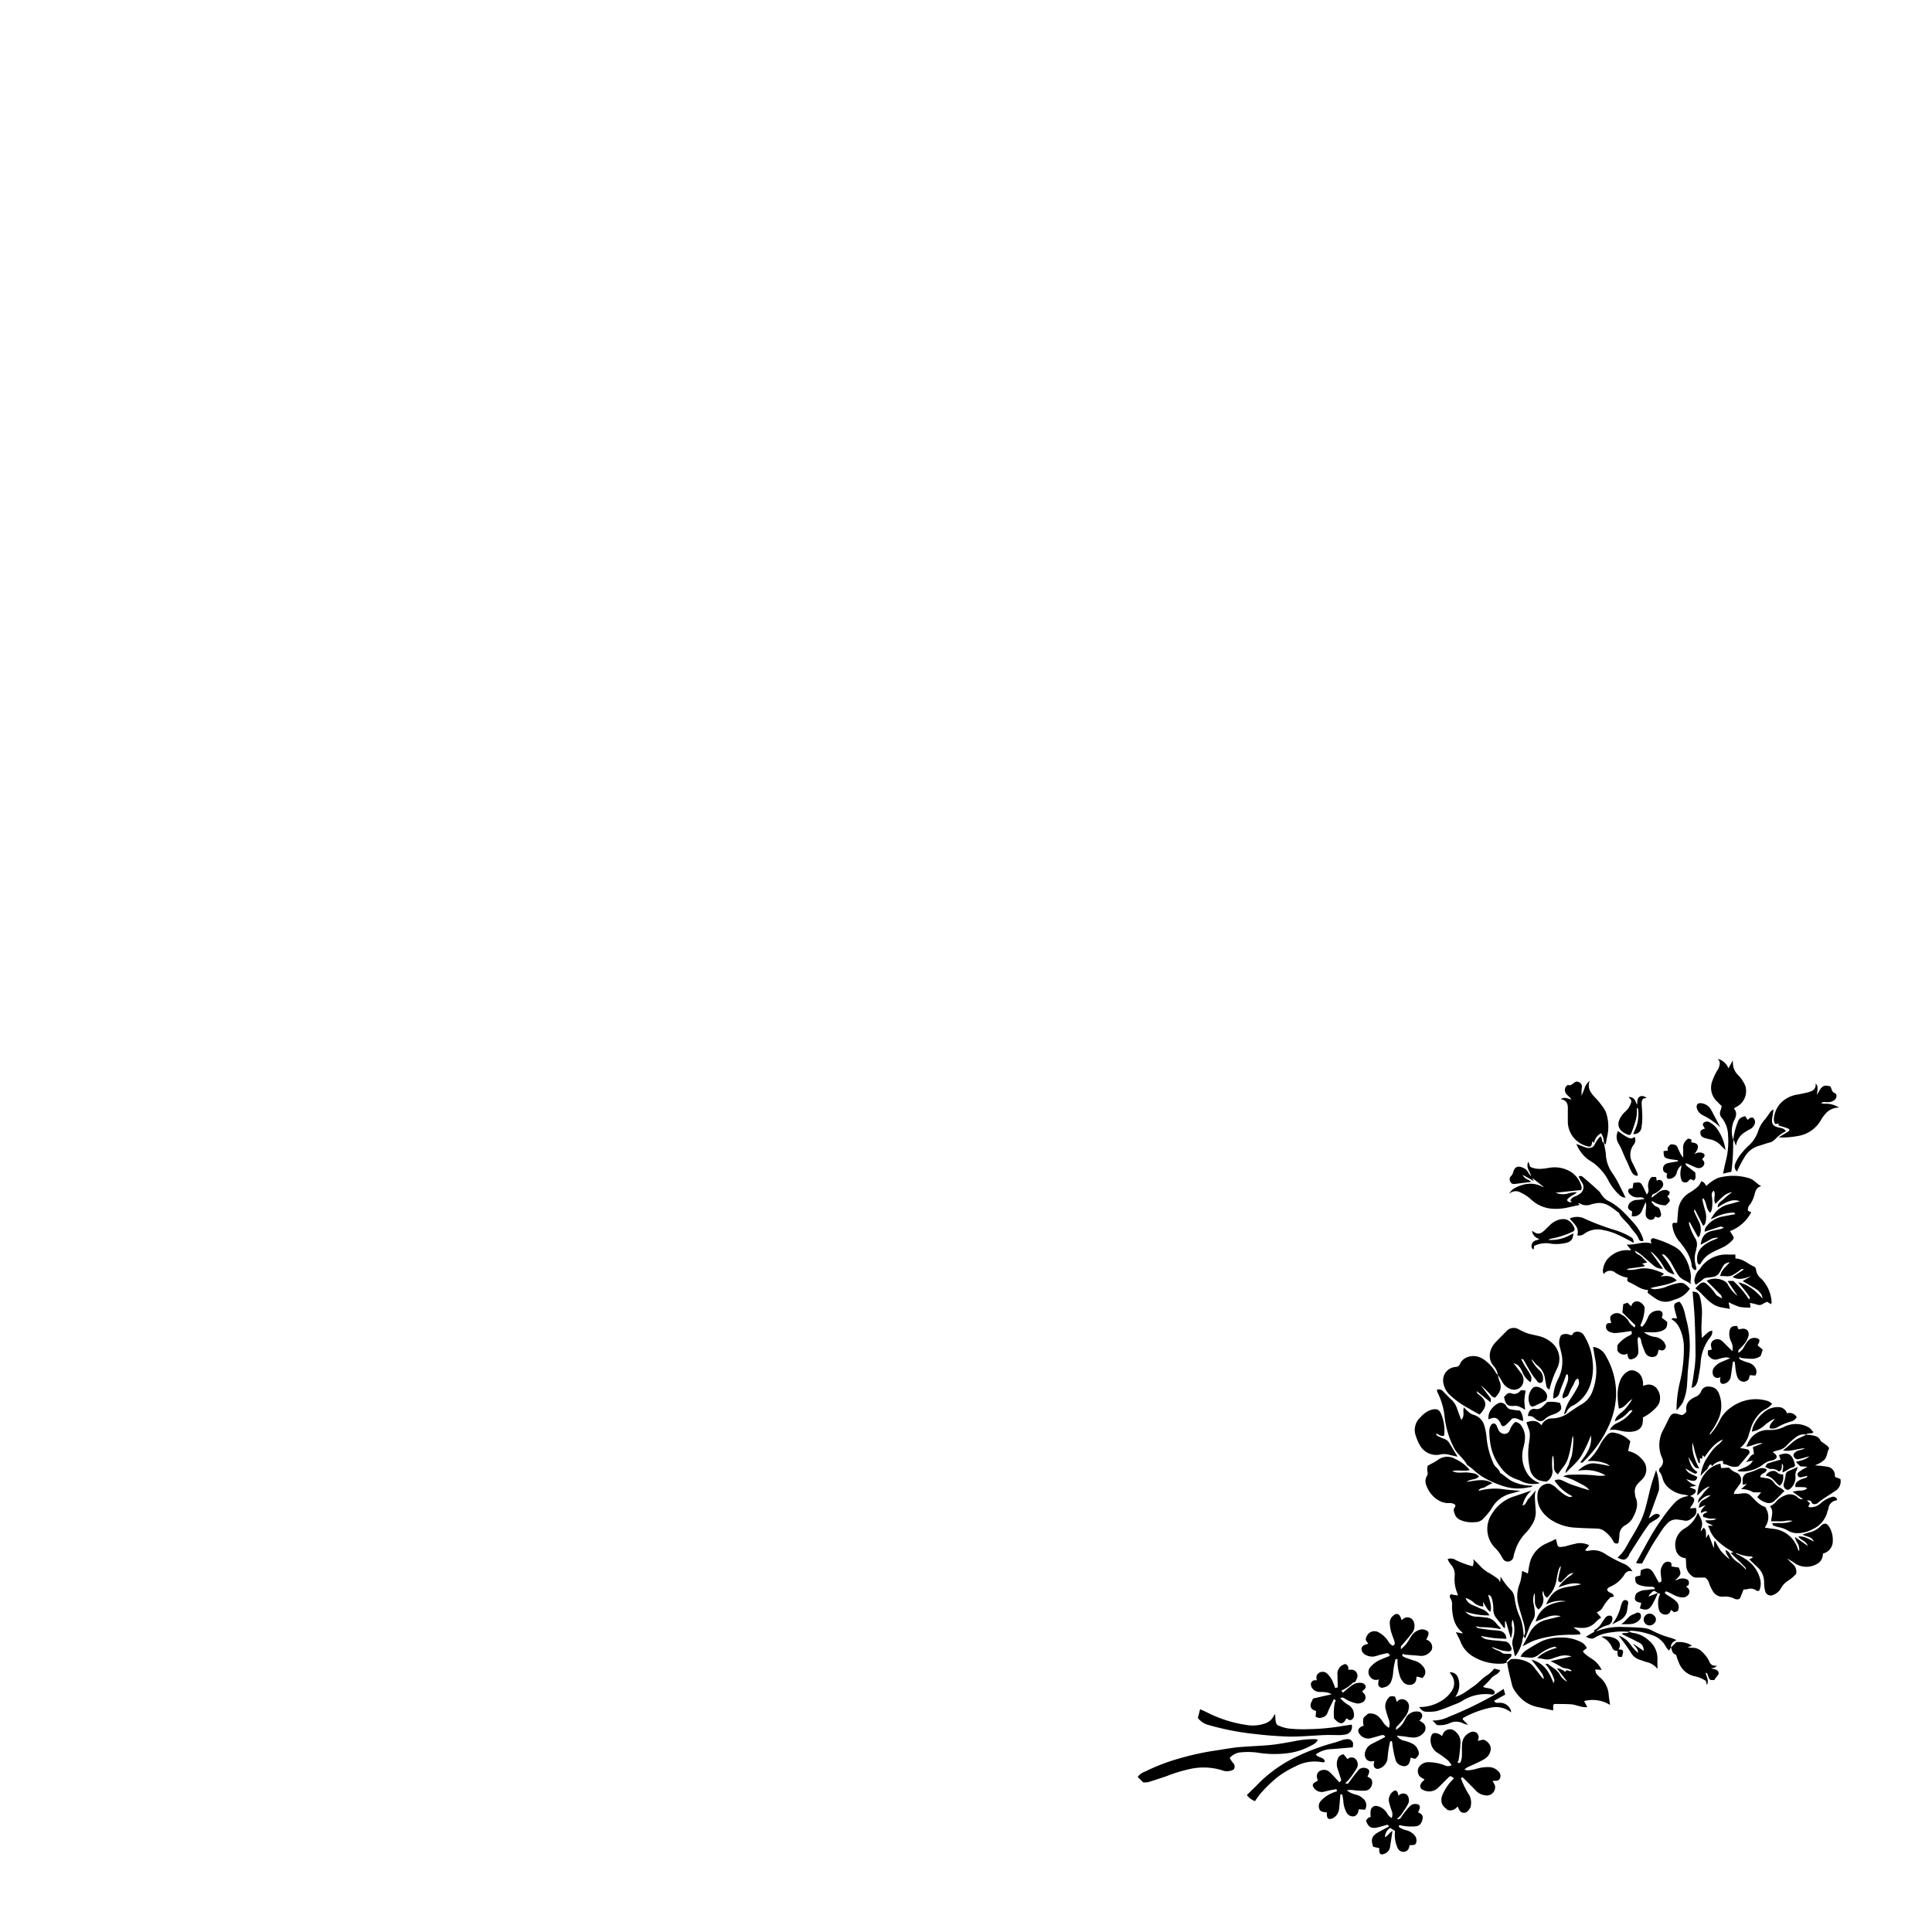 <svg id="Layer_1" data-name="Layer 1" xmlns="http://www.w3.org/2000/svg" viewBox="0 0 500 500"><g id="msbXEn"><path d="M423.68,285.92c-.13-.26-.26-.52-.38-.79a1.72,1.72,0,0,0-1.84-1.21c.91.91.89,1,.36,2.2a5,5,0,0,1-1.28,1.63,6.63,6.63,0,0,0-1.33,1.78c-.86,1.66-.19,3.16,1.78,4,.83.37,1,.24,1.32-.58.72-2,1.51-3.91,1.29-6.08,0,0,0-.08.08-.12s.26.22.27.34a9.72,9.72,0,0,1-.85,5.39,9.46,9.46,0,0,0-.4,1,1.89,1.89,0,0,0,2.12-1.78,14.84,14.84,0,0,0,.2-3c0-1.05-.14-2.09-.16-3.14a1.8,1.8,0,0,1,.29-1.11c.18-.22.64-.22,1-.33-1.14-.84-2.2-.5-2.39.71C423.72,285.23,423.71,285.58,423.68,285.92ZM413.16,422.13A7.62,7.62,0,0,1,416,420.6a1.52,1.52,0,0,0,1.2-1.17c.26-1-.08-1.48-1.08-1.25a1.38,1.38,0,0,0-.67.51c-.88,1.1-1.41,2.51-2.82,3.14-.07,0,0,.32-.06.48l-2.15,1.28c.79.37,1.55.73,2.27.26,1.85-1.2,4-1.38,6.06-1.6a20.48,20.48,0,0,1,2.82.08c-.48.62-1.38,0-1.85.55,1.48.74,2.93,1.42,4.35,2.17a2.09,2.09,0,0,1,1.3,2.19l-2.74-1.87c.44.84,1.36,1.23,1.27,2.39a14.42,14.42,0,0,1-2-2.22,6,6,0,0,0-3-2.24,51.44,51.44,0,0,1,3.17,4.39,4,4,0,0,0,2.34,1.87c.57.18,1.11.42,1.69.57a5,5,0,0,1,2.76,1.65s.16,0,.13,0a20.75,20.75,0,0,1-.05-2.23,6,6,0,0,0-2.23-5,7.53,7.53,0,0,0-3.93-1.93c-.43-.08-.86-.21-1.29-.31.22-.1.46-.3.67-.28a18.32,18.32,0,0,1,5.37,1.13,6.06,6.06,0,0,1,3.59,3,4.49,4.49,0,0,0,.83,1l.51-.81c.28.72.27,1.61,1.24,1.87.08,0,.12.23.16.35a18.39,18.39,0,0,0,.66,1.8,5.59,5.59,0,0,0,3.86,3.4,8.25,8.25,0,0,1,3.13,1.27,3.23,3.23,0,0,0,.27,1c.54-1.25-.2-2.14-.37-3.12.56.08.53.56.67.91.42,1,.42,1,1.6.95a6.61,6.61,0,0,1,.78-1.09c.61-.58.31-1.35-.47-1.62-.3-.1-.61-.15-1.19-.28,1.11-.24,1.11-.24,1.52-.78a1.5,1.5,0,0,1-1.91-.93,8.39,8.39,0,0,0-2.05-2.72,3.25,3.25,0,0,0-2.29-.91c-.44,0-.88-.07-1.32-.11v0l1.14-.46a6.3,6.3,0,0,0-4.07-.88l-1.36,1.36c-.12-.93.44-1.45,1.43-1.92-.71-.27-1.15-.46-1.61-.6a22,22,0,0,1-4.64-1.82,6.12,6.12,0,0,0-2.41-.71c-1.69-.16-3.39-.2-5.09-.24a16.74,16.74,0,0,0-6.72,1C413.36,422.22,413.25,422.15,413.16,422.13ZM398.42,320.64a5.05,5.05,0,0,1-.8.34,1.5,1.5,0,0,0-1.17,2c.05.15.28.26.45.42l.14-.95a6.8,6.8,0,0,1,4.52-.55,10.78,10.78,0,0,0,3.27-.15c1.7-.27,2.23-.93,2.37-2.55l-1.08.54a10.1,10.1,0,0,1-5.45,1.14,3.79,3.79,0,0,1,.79-.33,21.92,21.92,0,0,0,5.48-1.76.76.76,0,0,0,.47-1.08c-.74-1.64-1.92-2.59-3.87-2.07a5.46,5.46,0,0,0-2.4,1.39c-.5.49-1,1-1.51,1.47-1.16,1-1.82,1-3.14,0A2.43,2.43,0,0,0,398.42,320.64Zm16.68-24.88.44.44c.15-.76.25-1.44.41-2.11a11.49,11.49,0,0,0-.36-6.31,9.11,9.11,0,0,0-.74-1.27,22.53,22.53,0,0,0-2.4-2.84c-.81-1-1.7-2.12-1.05-3.91a3.93,3.93,0,0,0-1.25,1.66c-.23.74-.56,1.45-.84,2.17,0-.43,0-.87,0-1.3s.07-.69.09-1a1.23,1.23,0,0,0-.86-1.26c-1.14-.55-1.61,1.23-2.74.75-.11,0-.48.34-.63.58a1.62,1.62,0,0,0,.34,1.91c.34.42.87.7,1.14,1.32-1.67-.58-1.77-.58-2.78-.17,1.29.31,1.75.81,1.88,2a6.88,6.88,0,0,1,0,.91c0,1,0,1.92,0,2.88a6.61,6.61,0,0,0,4.44,6.25c1.5.52,1.65.45,1.91-1.12l.44.44a3.52,3.52,0,0,1,1.82-2.5,4.7,4.7,0,0,1,.74,2.54c-.69-.32-.35-1.19-.88-1.74a5.89,5.89,0,0,0-.56.56,11.69,11.69,0,0,0-.87,1.37c-.23.44-.38.83-1,1a2.13,2.13,0,0,1-1.44-.07c-.72-.23-1.42-.53-2.39-.91a9.41,9.41,0,0,0,2.56,3.65c.73.65,1.66,1.07,2.4,1.71a14.05,14.05,0,0,1,3.14,3.76,13.67,13.67,0,0,0,3,4.07,2.35,2.35,0,0,0,1.63.73c-.35-.72-.64-1.38-1-2a28.72,28.72,0,0,0-2.25-4.12,9.08,9.08,0,0,1-1.85-5.22,15.62,15.62,0,0,0-.3-1.75C415.25,296.49,415.17,296.12,415.1,295.76Zm12.44,15a5.65,5.65,0,0,0,3.55,1.17c.17-.14.33-.27.47-.41.78-.82.78-.87,0-1.84,0-.06,0-.17,0-.25.53-.09.47-.54.56-1-.3-.16-.64-.47-1-.47a3,3,0,0,0-1.54.38,22.91,22.91,0,0,0-2.08,1.63c-.21-.69.41-1,.78-1.1a5.64,5.64,0,0,0,1.83-1.52,1.23,1.23,0,0,0,.11-1.51.9.9,0,0,0-1.3-.34s-.14,0-.2,0l-.09-.87c-1.32-.11-1.26-.08-1.8.83a3.58,3.58,0,0,0-.2,2.34,1.52,1.52,0,0,1-.45,1.33c-.31-.65-.54-1.19-.8-1.71-.76-1.51-.8-1.53-2.65-1.27l-.21,1.36c-.35.08-.89-.09-1.09.47s.23.93.59,1.28a2.7,2.7,0,0,0,1.93.63c.51,0,1.08-.17,1.66.41-.71.1-1.25.2-1.79.23a2.83,2.83,0,0,0-1.8.6,1.64,1.64,0,0,0-.45.46c-.45,1-.28,1.38.81,1.91l-.08,1.24a2.3,2.3,0,0,0,2.71-1.61c.29-.65.57-1.31.86-2a2.29,2.29,0,0,1,.15,1.16c-.05.65-.13,1.29-.13,1.94a1.48,1.48,0,0,0,1.08,1.43,1.44,1.44,0,0,0,.88-.11c.25-.15.38-.48.56-.73.63.35.77.38,1.07.19a.8.8,0,0,0,.36-1c-.21-.68-.21-1.47-1.18-1.74-.47-.13-.83-.72-1.21-1.12C427.43,311.11,427.52,310.91,427.54,310.78Zm-20.75.26a.89.89,0,0,1-1.25-.47c.61-1,1.81-1.21,2.58-2a7.9,7.9,0,0,0-2.08.25,4.75,4.75,0,0,1-3.44-.13l6.58-.69c.05-.18.22-.5.15-.74a6.52,6.52,0,0,0-2.85-4,8.1,8.1,0,0,0-5.61-1c-1.61.26-3.27.54-4.86-.28l-.47-1.32c-.73,1.51.41,2.45.73,3.8a6.28,6.28,0,0,1-.76-1,2.41,2.41,0,0,0-1.27-1.18c-1.44-.67-2.24-.33-2.65,1.18a2,2,0,0,1-.49.88,1.17,1.17,0,0,0-.29,1.38,1.05,1.05,0,0,0,1.2.71l4.31-.55c-.82-.68-1.78-.72-2.27-1.82l2.91,1.63-.43-.84,2.92,2.31s-.11.09-.13.07c-2.45-1.35-4.84-1-7.22.22a3.45,3.45,0,0,0-1.52,1.54,2.46,2.46,0,0,1,2.94-.35,10.45,10.45,0,0,1,2.7,1.78,8.9,8.9,0,0,0,6.2,2.44c2.2.09,4.24-.6,6.41-1l-.38-.39c.09,0,.21-.1.26-.07a3.37,3.37,0,0,0,2.85.39,10,10,0,0,1,1.88-.42c2.31-.23,3.85,1.32,5.53,2.52.63,1.45,2,2.27,2.9,3.59.68,1.06,1.73,1.89,2.22,3.14a.86.86,0,0,0,1.22.51,3.5,3.5,0,0,0-.11-.61,11.75,11.75,0,0,0-2.4-4c-2-2.22-4-4.52-6.8-5.82a5,5,0,0,1-1.39-1.32c-.3-.33-.46-.78-.78-1.07-1.32-1.22-2.66-2.42-4.05-3.57-.27-.22-.69-.61-1.23-.2.27.49.51,1,.8,1.42a2.07,2.07,0,0,1-.62,3.1,3.66,3.66,0,0,1-1.18.6,2.17,2.17,0,0,0-1.15,1.06Zm53.59-20.19c-.19.29-.11.44.21.54a18.65,18.65,0,0,1,2,.63c.67.28.68.53.08.91s-1.47.9-2.37,1.45a21.38,21.38,0,0,0,4.94-.36,8.32,8.32,0,0,0,5.94-4,7.87,7.87,0,0,1,1-1.45,4.6,4.6,0,0,1,3.77-1.91,6.36,6.36,0,0,0-3.65-1,8.63,8.63,0,0,1-1-.1c.49-.53,1.14-.26,1.72-.3a2.55,2.55,0,0,0,2-.82c.37-.48.37-1.31-.16-1.52-.88-.33-.79-1.17-1.17-1.73-1.5-.46-2.13-.18-2.92,1.25-.13.24-.29.46-.6.93.35-1.9.29-2.33-.31-3a1.77,1.77,0,0,1-1.39,2.14,3.56,3.56,0,0,1-.41.17c-1,.22-2,.47-3,.63a7.6,7.6,0,0,0-4.15,2.12,6.68,6.68,0,0,0-1.83,4.11,2.61,2.61,0,0,0,.21,1.13C459.45,291.22,460,290.61,460.38,290.85Zm9.37,88.4c.26-.13.52-.27.79-.38a6,6,0,0,0,1.37-.86c1-.77.85-2.06,1.41-3,.08-.13-.09-.49-.25-.65-.32-.3-.7-.54-1.05-.81s-.75-.43-.89-.75c-.5-1.06-1.45-1.2-2.41-1.37-.43-.08-.87-.08-1.31-.12.45-.65,1.36,0,1.92-.65-.47-.47-.82-1.06-1.33-1.28a6.71,6.71,0,0,0-6.18-.14,8.27,8.27,0,0,1-3.41.86c-.4,0-.81,0-1.21,0a5.62,5.62,0,0,0-4.72,3.16l-.56,1.13c1.61-.07,2.8-1.07,4.29-.86l-2.57,1,.29,1.78c-1.09.37-1.22,1.34-2.12,2.11.6-.15.84-.22,1.07-.26s.46-.07.78-.12c-.89,1.61-2.57,1.82-3.94,2.51.12.12.18.24.25.25a8.8,8.8,0,0,0,6.29-1.77,4.65,4.65,0,0,1,2.1-1,2.61,2.61,0,0,0,1-.36c.55-.31.58-.81.1-1.3a7.41,7.41,0,0,0-.7-.56,8.94,8.94,0,0,1,1.61-.51,3.93,3.93,0,0,0,2.19-1.39,19.61,19.61,0,0,1,2.31-2,3.26,3.26,0,0,1,2.64-.61c-.58.27-1.15.56-1.73.81-1.74.73-2.87,2.26-4.38,3.27,2,.44,3.8-.53,5.74-.54a5.17,5.17,0,0,1-1.3.46,2.55,2.55,0,0,0-1.42.74.83.83,0,0,0,0,1.2,1,1,0,0,0,1.21.37c.8-.16,1.59-.42,2.65-.71-1.13,1-2.34,1.07-3.51,1.47l1.15,1.14,1.88.11c-.48.26-1,.51-1.42.78-.29.18-.57.39-.84.59a.77.77,0,0,0-.26.95.74.74,0,0,0,.9.38c.54-.11,1.07-.24,1.6-.37a.86.86,0,0,1-.5.56,9.23,9.23,0,0,0-1.4.48c-.66.38-1.43.76-1.21,1.88.83,0,1.62,0,2.42.05.19,0,.37.17.64.31a3.21,3.21,0,0,1-2,.56c-.6,0-1.2.18-1.82.28l2.71,1.95a1.68,1.68,0,0,1-1.44-.54A2.94,2.94,0,0,0,462,387a6,6,0,0,0-2.11,1.34,4.63,4.63,0,0,1-1.82,1.47c1.05,1.24.37,2.58.3,3.89.6,0,1,0,1.5,0a12.36,12.36,0,0,0,1.36,0c.5,0,1-.15,1.48-.18a8,8,0,0,1,1.2.06c-1.68.82-3.43.53-5.24.62.1.25.12.52.23.57a7.65,7.65,0,0,0,1.4.46,7,7,0,0,1,2.48.93,4.51,4.51,0,0,0,2.27.62,8.06,8.06,0,0,0,4-1,6.78,6.78,0,0,0,3.9-4.63c.05-.24.19-.46.24-.7a2.38,2.38,0,0,1,2.11-2.16c.05,0,.08-.16.14-.26a1.07,1.07,0,0,0-1.46-.58,7.4,7.4,0,0,0-2.79,1.6,3.72,3.72,0,0,1-3,1c-.06,0-.11-.15-.17-.24l.42-.76-.82-.73c.5,0,1-.12,1.26.58a.72.72,0,0,0,.52.36,1.33,1.33,0,0,0,1.1-.34c1.36-1.12,2.93-2,4.36-3a2.87,2.87,0,0,0,1.43-3.17l-1.33-.49a2.33,2.33,0,0,1-.1-.44,2.22,2.22,0,0,0-2-2.23c-.49-.09-1-.17-1.47-.21S470.29,379.27,469.75,379.25ZM429.68,412.5v-.06a5.41,5.41,0,0,0-.54,3,5.21,5.21,0,0,0,.2,1.17,1.68,1.68,0,0,0,1.53,1.23,1.33,1.33,0,0,0,1.49-1c0-.07.09-.12.16-.19l.72.59.9-.26a2,2,0,0,0-.43-2.62,5.66,5.66,0,0,0-.93-.73c-.56-.38-1.15-.73-1.71-1.13-.38-.27-.11-.51.11-.72,1,.46,1.92,1,2.91,1.38a4.11,4.11,0,0,0,1.31.24,1.76,1.76,0,0,0,1.62-.8,1.26,1.26,0,0,0-.33-1.72,3.55,3.55,0,0,1-.31-.38c.64-.06.72-.48.72-.94a.88.88,0,0,0-.66-.88,2.72,2.72,0,0,0-2.3.15,3.28,3.28,0,0,1-.63.19c.18-.18.37-.35.54-.53,1-1,1.05-1.31.41-2.81l-1.88-.28c0-.39.11-1-.43-1.14a1.39,1.39,0,0,0-1.52.34,3.23,3.23,0,0,0-.8,2.77c0,.49.13,1,.15,1.48s-.16.68-.69.68l-1.11-2c-.93-1.72-1.65-2-3.54-1.15l-.14,1.41-.41.05c-1,.15-1,.36-.85,1.27s1,1.08,1.65,1.28a11.14,11.14,0,0,0,2.53.26c.4,0,.79.08.83.64-.37,0-.73,0-1.08.05s-.78.15-1.18.16a3.87,3.87,0,0,0-2.11.61,1,1,0,0,0-.57.59c-.45,1.31-.19,1.78,1.21,2.07.08,0,.16.09.24.14l-.37,1.32c1.56.56,2.25.47,3.08-.73a24.71,24.71,0,0,0,1.59-3.25l-2.41.94a2.17,2.17,0,0,1,.63-.9c.76-.71.76-.71,1.72-.06A4,4,0,0,0,429.68,412.5Zm-82.14,26.76a9.19,9.19,0,0,0,3.6,1.59,2.17,2.17,0,0,0,1.16-.17,1.45,1.45,0,0,0,.65-2.46,6,6,0,0,0-.44-.45c.2-.2.33-.34.47-.47.31-.28.59-.59.42-1a1.26,1.26,0,0,0-1.17-.77,3.32,3.32,0,0,0-2.38.66c-.81.56-1.54,1.23-2.31,1.86l-.41-.52a9.87,9.87,0,0,0,3.07-2.11c.77,0,.77-.74,1-1.15a1.57,1.57,0,0,0-1.3-2.15c-.3,0-.6,0-1,0a1.18,1.18,0,0,0-.71-1.47,2.57,2.57,0,0,0-2.05,2.87c0,1.07.05,2.15.08,3.22v-.06l-.69.18a18.16,18.16,0,0,0-.77-2,7.17,7.17,0,0,0-1.22-1.67,1.75,1.75,0,0,0-2-.36,1.44,1.44,0,0,0-.82,1.63,1.79,1.79,0,0,1,0,.44,1.11,1.11,0,0,0-1.4.62,1.58,1.58,0,0,0,.41,1.52,2.16,2.16,0,0,0,1.54.82c.45.05.92,0,1.36.05a4.22,4.22,0,0,1,2,.57l-4.82,1.1c-.3.8-.8,1.35-.59,2.13s.91.89,1.39,1.13l-.14,1.47c1.09.4,1.08.37,1.91.1a1.79,1.79,0,0,0,1.2-1.19c.46-1.18,1.06-2.3,1.65-3.54l.52.47v-.05a2,2,0,0,0-.29.5,13.49,13.49,0,0,0-.2,4.15c1.52,1.63,2.33,1.63,3.17,0,.09,0,.22,0,.27.05a.86.86,0,0,0,1.08.27,1.26,1.26,0,0,0,.62-1.12,2.9,2.9,0,0,0-1.63-2.81,10.52,10.52,0,0,1-1.93-1.66ZM423.26,343l-.24.58c-.52-.51-1.19-.92-1.46-1.52a4.09,4.09,0,0,0-1.88-1.8,2,2,0,0,0-2.47,0c-.72.51-.5,1.17-.28,1.82a1.13,1.13,0,0,1,0,.31c-.46.08-1.05-.1-1.24.56a1.39,1.39,0,0,0,.71,1.65,3.58,3.58,0,0,0,1.72.39c1.37-.1,2.74-.34,4.11-.53h-.06c.3.56.13.91-.45,1.17a8.12,8.12,0,0,0-3.14,2.53l0,1.34a1.86,1.86,0,0,0,2.63.81,2.19,2.19,0,0,0,0,.41c.21,1.12.62,1.31,1.62.86a1.87,1.87,0,0,0,1.18-1.84c0-.79-.12-1.59-.15-2.38,0-.43-.21-.89.25-1.36.18.18.41.32.49.51.14.37.15.79.28,1.16a21.21,21.21,0,0,0,.88,2.34,2,2,0,0,0,2.07,1.17c.89-.15,1.17-.5,1.36-1.66,0-.08.12-.15.19-.23.6.28,1.17.34,1.57-.31s-.05-1-.21-1.54c0-.09-.14-.15-.2-.22a3.42,3.42,0,0,0-2-1.19,5.83,5.83,0,0,1-3.09-1.25l1.47,0a7.45,7.45,0,0,0,3.1-.33c1.15-.49,1.48-.91,1.46-2.34L430.05,341c0-.07.1-.2.14-.34.32-1-.2-1.74-1.65-1.41a2.61,2.61,0,0,0-2,1.6,15.25,15.25,0,0,1-.87,1.71,7.26,7.26,0,0,1-.74.85l-.43-.39a10.28,10.28,0,0,0,1.12-4.4c.08-.73-.95-1.71-1.74-1.8a1.38,1.38,0,0,0-1.61,1c0,.06-.1.11-.19.2l-.86-.87-1.12.35-.22,2.17Zm25.3-48a6.9,6.9,0,0,1,.16-4.9c.62-1.12.92-2.2,0-3.24.28-.17.52-.33.77-.46a4.56,4.56,0,0,0,2.18-5.42,8.81,8.81,0,0,0-2-2.9,4.4,4.4,0,0,1-1.19-2.8c0-.19,0-.38-.07-.79l-1.09,2h0a4,4,0,0,0-2.78-2.46c.83.8.52,1.62.23,2.4-.15.41-.47.75-.66,1.15a19.27,19.27,0,0,0-1,2.27,4.88,4.88,0,0,0,1.34,5.29l1.12,1.13a7.49,7.49,0,0,1-.3,1.13,1.72,1.72,0,0,0,.36,1.93,7.46,7.46,0,0,1,1.59,4.54,20.6,20.6,0,0,1-.56,6.54c-.3,1.09-.5,2.22-.74,3.33l2.16-.5a53.51,53.51,0,0,0,.46-7.17,11.54,11.54,0,0,1,.1-1.17l.63,1.64a4.93,4.93,0,0,1,1.8-3.18,19.51,19.51,0,0,1,1.74-1.09,2.4,2.4,0,0,0,1.34-1.5,1.46,1.46,0,0,0-.41-1.45c-.43-.24-1,0-1.41.53l-.7-1c-1.41.46-1.57.63-2,1.81A18.32,18.32,0,0,0,448.56,295Zm1.69,56.16c.12.1.23.25.36.27a19.53,19.53,0,0,0,2.84.23,4.22,4.22,0,0,0,2-.58c.34-.21.4-.86.59-1.31.05-.14.09-.28.15-.48l-1.33-1.12.27-.51c.4-.83.24-1.17-.65-1.37a2.16,2.16,0,0,0-2.13.74,10,10,0,0,0-1.1,1.74,3.79,3.79,0,0,1-1.36,1.34c0-.32-.06-.55,0-.65.4-.46.86-.85,1.25-1.32a5.55,5.55,0,0,0,1.37-2.41c.27-1.35-.62-2.11-2-1.79a3.93,3.93,0,0,1-.6.06l-.34-.83c-1.34-.05-1.83.29-2,1.48a4.56,4.56,0,0,0,.46,2.61,3.42,3.42,0,0,1,.29,2.41l-1.14-1.13c-.5-.5-1-1-1.51-1.49a1.83,1.83,0,0,0-2.09-.25,1.39,1.39,0,0,0-.74,1.64,7.34,7.34,0,0,0,.18.84l-1,.18c-.08,1.24-.06,1.33.66,1.92a1.87,1.87,0,0,0,1.94.37,13.23,13.23,0,0,1,2.18-.48,3.33,3.33,0,0,1,.95.26l-2,.84a5,5,0,0,0-2.06,1.43,2.11,2.11,0,0,0-.33,2.1,1.25,1.25,0,0,0,1.9.44,4.83,4.83,0,0,0-.11.92c.06.74.42,1,1.08.84a2.23,2.23,0,0,0,1.7-1.88c.21-1.26.36-2.53.54-3.79v.05c.28-.23.46-.12.51.19.1.74.13,1.49.26,2.22a7.76,7.76,0,0,0,.48,1.71,1.81,1.81,0,0,0,1.67,1c.65-.14,1.23-.41,1.32-1.21a1.82,1.82,0,0,1,.21-.51l1.34.12a1.76,1.76,0,0,0,.08-1.89,3,3,0,0,0-1.67-1.41,9.58,9.58,0,0,1-1.82-.64c-.32-.16-.95-.26-.64-.92Zm-89.2,122.72v-.06a8,8,0,0,0,.56,4.22,1.71,1.71,0,0,0,1.69,1.22,1.54,1.54,0,0,0,1.41-1.34,3.33,3.33,0,0,1,.12-.41,5.51,5.51,0,0,0,1.18-.06.81.81,0,0,0,.48-.54,2,2,0,0,0-.33-1.85,4.12,4.12,0,0,0-2.1-1.36,5.59,5.59,0,0,1-1.52-.57c-.23-.12-.74-.29-.39-.78h0c.63.1,1.26.25,1.9.3a13.23,13.23,0,0,0,2.27,0c1.12-.12,1.54-.71,1.82-1.83s-.42-1.46-1.17-1.81c.1-.18.15-.26.19-.35.61-1.26.27-1.81-1.05-1.8a1.82,1.82,0,0,0-1.18.55,18.93,18.93,0,0,0-2.39,3,.81.81,0,0,1-1,.34c.36-.36.7-.66,1-1a14.38,14.38,0,0,0,.83-1.21,14.61,14.61,0,0,0,1-1.62,2.16,2.16,0,0,0-.31-2.5,1.66,1.66,0,0,0-2.17.35c0-.22,0-.37-.07-.51-.24-1-.73-1.13-1.46-.49a2.73,2.73,0,0,0-.77,3c.16.63.37,1.24.57,1.85a2.32,2.32,0,0,1,0,1.88,2.87,2.87,0,0,1-1.14-1.16,4,4,0,0,0-2.41-1.89,1.39,1.39,0,0,0-1.88,1.12,8,8,0,0,0,0,1.7c-.62,0-.92.5-1.21.92.58,1.62,1.32,2.09,2.83,1.78.82-.17,1.62-.42,2.42-.66.48-.15.6.13.67.41-.9.48-1.78.93-2.63,1.4-1.79,1-2.12,1.88-1.42,3.83l1.57.35a4.82,4.82,0,0,0,0,.86c.09.69.5.91,1.17.65a2.22,2.22,0,0,0,1.61-1.78c.21-1.36.41-2.71.64-4.19-.85.45-1.17,1.25-1.95,1.64a2.9,2.9,0,0,1,1.34-2.42Zm-14.15-9.49v0c.17,0,.47,0,.48.05.12.53.2,1.07.27,1.62a7.11,7.11,0,0,0,.82,3,1.87,1.87,0,0,0,1.94,1,1.58,1.58,0,0,0,1.14-1.39c0-.18.1-.35.12-.43l1.59.11a2.18,2.18,0,0,0-.58-2.94,3.69,3.69,0,0,0-1.67-.93,5.88,5.88,0,0,1-2.46-1.15,5.71,5.71,0,0,1,2,0,18.19,18.19,0,0,0,2.55.1,1.9,1.9,0,0,0,1.86-1.25,2.31,2.31,0,0,0,.12-1.29c-.15-.74-.78-.8-1.19-1.12.53-1,.59-1.47.26-1.85a2,2,0,0,0-2.1-.21,1,1,0,0,0-.36.25c-.42.49-.83,1-1.22,1.49-.54.71-1.05,1.44-1.6,2.14-.06.07-.35,0-.75-.08a14.16,14.16,0,0,0,1.11-1.12,29.51,29.51,0,0,0,1.92-2.8,2,2,0,0,0-.24-2.25,1.41,1.41,0,0,0-1.59-.43,1.83,1.83,0,0,0-.59.34l-1-1.22a1.67,1.67,0,0,0-1.52,1.19,3.51,3.51,0,0,0-.05,2.47l1,3.12v-.06l-.53.52c-.9-1-1.68-1.85-2.53-2.67a2.13,2.13,0,0,0-2-.48,1.56,1.56,0,0,0-1.27,1.87,5.32,5.32,0,0,0,.23.83,11.91,11.91,0,0,0-1,.62.73.73,0,0,0-.14,1.07,2.43,2.43,0,0,0,2.65,1.2c.53-.12,1.06-.26,1.59-.37s1.06-.2,1.6-.29c.05,0,.13.08.21.14v.42a7.18,7.18,0,0,0-1,.33,8.46,8.46,0,0,0-3.16,2.16,2,2,0,0,0-.36,2.07c.27.73.88.71,1.43.85a2.11,2.11,0,0,0,.5,0c0,.25,0,.4,0,.55.07,1.16.46,1.41,1.52,1a3.06,3.06,0,0,0,1.67-2.63C346.73,466.69,346.78,465.51,346.9,464.35Zm12.87-13.73v.05c.43-.29.5,0,.55.33a26.17,26.17,0,0,0,.84,4.39A2.18,2.18,0,0,0,362.9,457a1.45,1.45,0,0,0,1.93-1.07c.12-.35.19-.73.28-1.09a3.56,3.56,0,0,0,.41.17l.72.18c1-.85,1.19-1.32.69-2.4a2.84,2.84,0,0,0-1.18-1.4,9.49,9.49,0,0,0-2.19-.86,3.19,3.19,0,0,1-2.1-1.34l1.74.17c.69.08,1.38.24,2.07.28a3.48,3.48,0,0,0,3.31-1.36,1.77,1.77,0,0,0-.18-2.3,6.72,6.72,0,0,0-1.06-.66,4.28,4.28,0,0,0,.54-.67,1.08,1.08,0,0,0-.75-1.69,3.21,3.21,0,0,0-3.1,1.29c-.36.58-.61,1.24-1,1.78a5.31,5.31,0,0,1-1.82,1.66c.11-.43.11-.68.23-.81a18.68,18.68,0,0,0,2.4-2.85,4.57,4.57,0,0,0,.81-2.34,1.85,1.85,0,0,0-1.13-1.8,1.57,1.57,0,0,0-2,.6l-.5-1.42c-1.23-.15-1.26-.16-1.85.56a3.24,3.24,0,0,0-.46,3.12c.21.81.46,1.62.75,2.41a3.06,3.06,0,0,1,0,2,4.57,4.57,0,0,1-1.61-1.6c-.89-1.34-2-2.37-3.81-2.06-.43.43-1.05.78-1.22,1.29a5,5,0,0,0,.1,1.88,1.5,1.5,0,0,0-.44.08c-1.14.6-1.25,1.35-.39,2.31a2.73,2.73,0,0,0,2.89.72c.82-.19,1.62-.46,2.43-.68.47-.12.91-.14,1.08.44l-3.64,1.87a3.15,3.15,0,0,0-1.48,1.78c-.55,1.37.3,3.15,2.32,2.53a6,6,0,0,0-.15.85,1,1,0,0,0,1.31,1.16,2.63,2.63,0,0,0,.92-.45,3.13,3.13,0,0,0,1.35-2.57A31.23,31.23,0,0,1,359.77,450.62Zm1.92-21.18v-.06a11.8,11.8,0,0,0,.52,4.09,3.76,3.76,0,0,0,.77,1.58,2.22,2.22,0,0,0,2.42.88,1.61,1.61,0,0,0,1.14-1.66,2.07,2.07,0,0,1,.13-.43l1.49.4c.26-.41.63-.76.68-1.16a2.05,2.05,0,0,0-.26-1.43,4.31,4.31,0,0,0-2.15-1.79c-.81-.23-1.61-.51-2.4-.79a3.78,3.78,0,0,1-.93-.44c-.38-.28-.11-.51.12-.72h-.05c.12.09.23.25.36.26,1.25.11,2.5.18,3.75.3a3.17,3.17,0,0,0,3.27-1.59,2,2,0,0,0-1.44-2.57c.16-.35.35-.69.48-1.06.26-.74.09-1.14-.62-1.41a2.26,2.26,0,0,0-1.16-.19,3.9,3.9,0,0,0-2.54,1.7c-.45.7-.86,1.43-1.36,2.1a13.73,13.73,0,0,1-1.37,1.33c0-.49,0-.71.07-.81.85-1,1.78-2,2.59-3.1a3,3,0,0,0,.68-3.18,1.72,1.72,0,0,0-1.57-1.15c-.69-.08-1.1.36-1.57.72-.09-.26-.15-.45-.22-.63-.42-1.11-1.17-1.29-2-.49a2.3,2.3,0,0,0-.85,1.84,10.13,10.13,0,0,0,.29,2.06c.26,1,.67,1.87.95,2.82.13.45.06.92-.59,1-.33-.32-.76-.58-.95-1a6.76,6.76,0,0,0-2.44-2.37,2.18,2.18,0,0,0-2.61.12,2.63,2.63,0,0,0-.83,1.38c-.17.61.42.92.61,1.4-1.63.28-2.14,1.1-1.43,2.22a1.83,1.83,0,0,0,.67.59,3.52,3.52,0,0,0,2.87.31c.8-.25,1.62-.46,2.44-.65.48-.12.92-.07,1,.66-.67.26-1.35.52-2,.8a7.43,7.43,0,0,0-2.94,2,2,2,0,0,0,.06,2.82,1.79,1.79,0,0,0,2.07.42,5.32,5.32,0,0,0-.14,1,1,1,0,0,0,1.39,1.1,2.47,2.47,0,0,0,1.85-1.32,8.09,8.09,0,0,0,.62-2.73,20.34,20.34,0,0,1,.48-2.79C361.07,429.47,361.32,429.18,361.69,429.44ZM378,460.3l.48-.39c1.26,1.26,2.49,2.45,3.66,3.69a3.79,3.79,0,0,0,2.1,1,2.15,2.15,0,0,0,2.66-2.49,5.64,5.64,0,0,0-.65-1.18,5.05,5.05,0,0,1,.51-.06c.61,0,1.19,0,1.45-.7a1.53,1.53,0,0,0-.44-1.75,3.36,3.36,0,0,0-2.36-1.09,10,10,0,0,0-3.25.42,14.47,14.47,0,0,1-2.18.42,3.9,3.9,0,0,1-1-.2,4.49,4.49,0,0,1,.73-.57c1.11-.52,2.26-1,3.34-1.55s2.29-1.15,2.65-2.6a2.16,2.16,0,0,0-.52-2.19c-.58-.64-1.2-1.06-2.1-.64a2.11,2.11,0,0,1-.65.06,2.72,2.72,0,0,0,.17-.43,1.49,1.49,0,0,0-.62-1.71,1.63,1.63,0,0,0-1.66.1,3.35,3.35,0,0,0-1.93,3.09c-.1.95,0,1.92-.05,2.87A4.77,4.77,0,0,1,378,456c-.21.47-.56.26-.81,0V456c.09-.12.25-.23.27-.36a32.84,32.84,0,0,0,.51-4.76,3.42,3.42,0,0,0-1.28-2.73,2,2,0,0,0-3.25.55,4.57,4.57,0,0,0-.23.59c-.27-.18-.45-.34-.66-.45a2.4,2.4,0,0,0-.69-.26c-.87-.21-1.29.06-1.54.95a3.87,3.87,0,0,0,1.47,3.94,28.91,28.91,0,0,1,2.41,1.69,4.83,4.83,0,0,1,1.46,1.69,3.4,3.4,0,0,1-1,.25,6.12,6.12,0,0,1-1.12-.37,12,12,0,0,0-4-.68,2.93,2.93,0,0,0-2.37,1.35,2.14,2.14,0,0,0,.23,2.31,6.67,6.67,0,0,0,.61.43l.68.4c-.24.24-.43.41-.59.59-.9,1-.68,1.83.56,2.26a3.3,3.3,0,0,0,3.57-.77c.85-.8,1.63-1.65,2.47-2.45.68-.67.72-.65,1.59.09a12.1,12.1,0,0,0-2.72,3.68c-.69,1.22-.93,2.95.54,4a3.77,3.77,0,0,1,.45.45,2.26,2.26,0,0,0,2.64-.88,3.92,3.92,0,0,1,.27.49c.25.63.6,1.13,1.38,1.15s1.2-.62,1.59-1.19a1.41,1.41,0,0,0,.22-.7,4.25,4.25,0,0,0-.38-2.62,22.65,22.65,0,0,1-2.16-4.32S378,460.33,378,460.3Zm9.67-104.49c.39.63.82,1.23,1.16,1.88a3.91,3.91,0,0,0,2.11,1.8,2.43,2.43,0,0,0,3.32-2,2.7,2.7,0,0,0-.58-2.06c-.56-.82-1.19-1.61-2-2.64a6.65,6.65,0,0,1,1.05.45,4.45,4.45,0,0,1,1.24,1.83,6,6,0,0,0,2.11,2.65,1.88,1.88,0,0,0-.07-2c-.4-.83-1-1.58-1.47-2.38-.28-.48-.53-1-.9-1.66.37.09.56.08.6.15.72,1.23,1.39,2.48,2.14,3.69.44.71,1,1.35,1.5,2a.81.81,0,0,0,.93.34c.47-.16.5-.56.53-1a2.9,2.9,0,0,0-.95-2.27,8.34,8.34,0,0,1-2.09-2.85c.66.51,1,1.2,1.48,1.56a5.16,5.16,0,0,1,2.08,3.59c.1.59.22,1.17.33,1.76a1.12,1.12,0,0,0,.82.93,25.73,25.73,0,0,1,2.06-5.61,5.49,5.49,0,0,0-1.15-6.2,8.21,8.21,0,0,0-4.19-2.11c-.86-.23-1.75-.37-2.59-.65a21.77,21.77,0,0,1-2.15-1,2.45,2.45,0,0,0-3.13.52c-.93.93-1.86,1.86-2.77,2.81-1.57,1.64-2.2,4.05-.65,6.07a4.16,4.16,0,0,1,1.19,2.42,2.66,2.66,0,0,1-.5-.57,10,10,0,0,0-2.65-3.07,5.62,5.62,0,0,0-1.93-1.06c-1.5-.51-3.94,0-4.7,1.86a1.2,1.2,0,0,1-1.15.78,3.46,3.46,0,0,0-3.16,4.13A5.42,5.42,0,0,0,375,360.8a22.54,22.54,0,0,0,5.15,3.72c.91.56,1.86,1.06,2.76,1.57,2-2.06,2-3.48-.14-5.15-.14-.11-.32-.18-.41-.32a2,2,0,0,1-.19-.6l3.63,2.93c0-.51.07-.89-.07-1.1-.8-1.12-1.66-2.2-2.49-3.3a20.45,20.45,0,0,1,2.67,2.59,1.68,1.68,0,0,0,1,.57c1.24-1.24,1.93-2.59,1.11-4.39A8.13,8.13,0,0,1,387.65,355.81Zm53.84,42.29c0-.32,0-.64,0-1,0-.68,0-1.35-.63-1.71l-.72.95h0a3,3,0,0,1,.13-.8,3.08,3.08,0,0,0-.09-2.47c-.21-.52-.49-1-.74-1.53-.06,0-.13,0-.14.07a7.67,7.67,0,0,1-3.42,4,4.88,4.88,0,0,0-2.19,5.43,2.68,2.68,0,0,0,1.83,2.08,4.35,4.35,0,0,0,.73.14,15.52,15.52,0,0,1,.1,1.71,3.56,3.56,0,0,0,1.43,2.83c.65.64,1.38.46,2.12.47.45,0,.9,0,1.29,0a2.23,2.23,0,0,1,1.1,1.44,8.56,8.56,0,0,0,.86,1.87,2.79,2.79,0,0,0,2.75,1.64,5.18,5.18,0,0,1,3,.55,1.19,1.19,0,0,0,.43.12c.7.08.91-.06,1.2-.8l.68-1.73a6.81,6.81,0,0,0,1-.08,2.44,2.44,0,0,1,2.38.41c.14.11.47,0,.66,0a4.39,4.39,0,0,0,.29-2.86,8.59,8.59,0,0,0-4-5.46c-.77-.52-1.61-.93-2.42-1.38.13,0,.28-.08.4,0a9.57,9.57,0,0,0,3.66.82c.16,0,.33.18.49.27l-1,.46c.74.7,1.4,1.35,2.1,2a5.25,5.25,0,0,1,1.76,4.12,9,9,0,0,0,.26,2.07,1.49,1.49,0,0,0,2.18,1,3.93,3.93,0,0,0,1.88-1.6,5.14,5.14,0,0,1,1.82-2,10.31,10.31,0,0,0,2.15-1.81,2.62,2.62,0,0,0-.92-2.58c-.5-.44-.95-.94-1.43-1.41a17.9,17.9,0,0,1,2.28,1.42,5.44,5.44,0,0,0,6-.36,3,3,0,0,0,1-2.33,3.3,3.3,0,0,0,2.55-3.44,6.28,6.28,0,0,0-.89-3.42c-.56-1-1.34-1.18-2.15-.34a5.91,5.91,0,0,1-2.92,1.7c-.6.15-1.18.37-1.87.58,1,.63,2.37.45,2.9,1.79-1.28-.62-2.44-1.43-4-1.29.68,1,2,1.12,2.48,2.46l-3.34-2.35a3.45,3.45,0,0,0,.48,1.3,3.46,3.46,0,0,1,.61,2.37c-.09-.12-.23-.22-.28-.35a7.47,7.47,0,0,0-6.58-5.43l-2-.28a1.45,1.45,0,0,1,.11-.26,4.42,4.42,0,0,0,.27-4.53c-.09-.22-.21-.53-.39-.59-1.54-.53-2.53-1.75-3.62-2.84a2.16,2.16,0,0,0-1.6-.69c-.54,0-1.09.11-1.63.16-.37,0-.74,0-1.17.06a2.74,2.74,0,0,1,.18-.71c.42-.61.88-1.2,1.31-1.8a2,2,0,0,0-.75-3,4.57,4.57,0,0,1-2-1.34l-2.05.11-.17-1.13c-3.26.6-5.77,3.87-6,8.26,1-.94,1.75-2,3.24-2.36-.53.54-1,.94-1.37,1.39s-.62.89-1,1.3a1.86,1.86,0,0,0-.65,1.57c.9-1,1.7-1.92,3.27-2A16.34,16.34,0,0,1,441,388.1a2.19,2.19,0,0,0-1.31,2.13l1.68-.71c-.54.79-1.29,1.17-1.16,2,.53-.06,1-.66,1.65-.26-.43.42-1.39.4-1.07,1.31.32.09.6.19.89.26a5.22,5.22,0,0,0,.87.2c.3,0,.6,0,.9,0s.49,0,.73.06c-.92.55-1.88.26-2.83.42a1.52,1.52,0,0,0,1,.84,7.68,7.68,0,0,1,1,.51H442a5.26,5.26,0,0,1,.46,1,7,7,0,0,0,2,2.88,16.35,16.35,0,0,0,3.16,2.38,9.19,9.19,0,0,0,1,.59l-.73.2L449,403c.33.31.66.62,1,.94s.74.69,1.07,1.07.76.53.8,1.28a11.29,11.29,0,0,0-1.83-1.79,5.71,5.71,0,0,1-2.26-2.26,2.43,2.43,0,0,0-1.19-1.1c0,1,.69,1.59,1,2.38a15.64,15.64,0,0,1-2.26-2.19,20.86,20.86,0,0,1-1.45-2.52l-.22.05-.13,1.81L442.15,397l-.68,1.15Zm-4.13-10.92a5.62,5.62,0,0,0,.78-.38c.48-.31.9-.67.59-1.3l-1.47-.62a1.88,1.88,0,0,1,.77-.19,9.09,9.09,0,0,0,1-.22,5.52,5.52,0,0,1-2.64-1.68c2,.71,2.59.61,2.86-.52-1-.71-2.39-.72-3.05-2.22l1.37.79c.3.17.6.33.91.48s.64,0,.77-.39c-1.25-.75-1.76-1.56-2.33-3.87.55.85.92,1.4,1.27,2,.47.77.47.78,1.55,1-1.09-2.14-2-4.28-1.75-6.71.29.81.43,1.67.66,2.5s.58,1.77.9,2.65c0,.09.22.13.36.21l0-1.35.56.19.14-.95.5.5c1.33-1.9,2.65-3.65,4.75-4.58a4.22,4.22,0,0,1-1.07,1.22,8.63,8.63,0,0,0-1.94,2c-.53.71-1,1.45-1.49,2.2a12.23,12.23,0,0,0-1.28,4c.61-.61,1-1.1,1.52-1.5s.43-1.32,1.22-1.46l.22.48a3.83,3.83,0,0,1,2.8-1.41l.1.82a4.88,4.88,0,0,1,1.2.31,3.87,3.87,0,0,0,2.74.31c.87-1,1.81-2.11,2.72-3.23a.73.73,0,0,0-.45-1.17,18.51,18.51,0,0,0-1.84-.34,6.83,6.83,0,0,0,2.23-3.34c.17-.67.45-1.31.63-2a9.94,9.94,0,0,1,2-3.39,6.53,6.53,0,0,1,2-1.47,5.52,5.52,0,0,0,1.43-1.26,5.35,5.35,0,0,0-1-.67,10.39,10.39,0,0,0-5.42-.28,10.84,10.84,0,0,0-4.15,1.85,9,9,0,0,0-2.82,3.07,16.84,16.84,0,0,1-2.7,4.05c0-.14-.07-.32,0-.4a18,18,0,0,0,2.06-3.38,8.41,8.41,0,0,0,.25-6.94,2.66,2.66,0,0,0-2.4-1.73,1.93,1.93,0,0,0-2.23,1.32,2.59,2.59,0,0,1-1.37,1.31c-1.79.74-2.75,1.91-2.39,3.84-.95,1-.95,1-2,.68-1.45-.41-1.89-.21-2.59,1.2-.46.93-.89,1.86-1.38,2.77a8.07,8.07,0,0,0-.28,7.43,2,2,0,0,1-.26,2.1c-.13.21-.4.35-.48.57s-.16.69,0,.83c.67.68.71,1.63,1.08,2.42a4.9,4.9,0,0,0,.6,1,7.34,7.34,0,0,0,5.05,2.53,3.25,3.25,0,0,1,.81.32,5.67,5.67,0,0,0-3.65,1.8,36.08,36.08,0,0,0-3.22,4.08,51.33,51.33,0,0,0-3.39,5.35c-1.11,2-2.21,4-3.33,6.08a4,4,0,0,0,1.56.12c.9-1.63,1.72-3.19,2.61-4.71.7-1.18,1.5-2.3,2.22-3.47a14.36,14.36,0,0,1,1.75-2.22,3.06,3.06,0,0,1,2.86-.91,14.66,14.66,0,0,1,1.48.22c1.13.26,1.85-.53,2.58-1.11a2,2,0,0,0,.42-2.15l-1.57.1a9.29,9.29,0,0,0,1-1.6C438.65,387.87,438.4,387.54,437.36,387.18ZM390,430.3c-.3-.54.27-.66.48-.95s.84-.61.66-1.25c-.82-.29-1.76.19-2.57-.45s-1.71-.53-2.51-1.44c1.05.37,1.83.7,2.63.92a7.54,7.54,0,0,0,1.78.22.65.65,0,0,0,.67-.91c-.3-.8-.71-1.53-1.69-1.64l-1.79-.2a23.58,23.58,0,0,1-2.53-.28,2.84,2.84,0,0,1-1.88-.93c1.27.21,2.3.42,3.34.54s2.16.14,3.25.2a2,2,0,0,0-1.65-2.06c-.93-.17-1.89-.17-2.83-.29s-1.87-.24-2.8-.42c-.24-.05-.44-.31-.66-.47.49,0,.91.23,1.31.21a26.13,26.13,0,0,1,4.92.48c.07,0,.15-.07.35-.16a12.24,12.24,0,0,1-1.19-1.21,3.91,3.91,0,0,0-2.94-1.63c-.85-.07-1.7-.2-2.54-.2a3.94,3.94,0,0,1-2.6-1.31,18.26,18.26,0,0,0,6.27,1,3.59,3.59,0,0,0-1.62-1.5c-1-.37-1.88-.84-2.84-1.22a3.09,3.09,0,0,1-1.74-1.8,5.76,5.76,0,0,1,2,1.06,3.91,3.91,0,0,0,2.61,1.15l-.1-1.19h0c.42.67.81,1.34,1.25,2a3.73,3.73,0,0,0,.69.56c.41-1.64-.27-3-.59-4.4.82.24.95.88,1.07,1.44a9.23,9.23,0,0,1,.26,2.22,3.63,3.63,0,0,0,.76,2.36c.64.82,1.32,1.61,1.92,2.46.05.08.21.08.34.12l0-1.7h.24L391,424a6.93,6.93,0,0,0,.38-2.72,3,3,0,0,1,.11-2.13,8,8,0,0,1,.17,4.63,4,4,0,0,0-.26,1.84c.24,1,.44,2,.65,3,.07-.06.23-.12.3-.24a9.6,9.6,0,0,0,1.7-4.21,3,3,0,0,1,.3-.81l.32.74c.33-.85.6-1.53.86-2.21a13.64,13.64,0,0,1,1.24-2.69,3,3,0,0,0,.46-1.53,12.79,12.79,0,0,0-.29-2.37,5.45,5.45,0,0,1,.15-3c.43,1.41-.41,3.12,1.11,4.22a3.28,3.28,0,0,0,1.12-3.43,2.32,2.32,0,0,1,0-1.38c.33.59.18,1.42,1.1,1.74a8.18,8.18,0,0,0,2.4-4.56,19.68,19.68,0,0,1,.64-2.89,3.11,3.11,0,0,1,.49-.75,7.52,7.52,0,0,1-.3,1.5c-.16.68-.3,1.36-.39,2-.06.38.12.69.7.75l1.53-1.53a2.36,2.36,0,0,1,1.71-.89h0a5.67,5.67,0,0,1-.78.7,10.18,10.18,0,0,0-3.1,3c1.92-.63,3.8-1.43,5.89-.77a25.32,25.32,0,0,1-3,.59c-3.24.5-4.71,1.45-6.1,4.67a7.74,7.74,0,0,1,5.26-.84,11.12,11.12,0,0,0-4.8,1.14,6.7,6.7,0,0,0-3.15,4.1c1.1-.43,2.09-.89,3.12-1.21a5.39,5.39,0,0,1,3.39-.18l-3.58.88a6.55,6.55,0,0,0-4.47,3.41c-.55,1.06-1.12,2.12-1.83,3.48,1.15-.58,2-1.09,2.89-1.43a20.87,20.87,0,0,1,3-.84,26.57,26.57,0,0,1,2.94-.51c1-.12,2.1-.15,3.15-.21a18.32,18.32,0,0,0,3-.11c-.12-1-1-1-1.79-1.81.91.08,1.46.16,2,.16a4.55,4.55,0,0,0,3.74-1.53,9.07,9.07,0,0,1,1.4-1.13l-1.15-1.37a2.92,2.92,0,0,0,1.68-1.49,11.6,11.6,0,0,1,1.82-2.34c.15-.18.56-.13.87-.18.14-1.25-1.67-.88-1.67-2a2.24,2.24,0,0,1,.3-.32,1.71,1.71,0,0,1,.5-.3,8.07,8.07,0,0,0,3.7-3.19,1.68,1.68,0,0,1,2.06-.77,4.67,4.67,0,0,0-2.29-2,34.72,34.72,0,0,1-4.82-2.55,5.36,5.36,0,0,0-4.43-.75c-.18.05-.41-.09-.74-.17l1.08-1.29a5.11,5.11,0,0,0-3.14-.5c-.82.18-1.64.36-2.45.6a7.32,7.32,0,0,1-1.6.32c-.82.06-.91,0-1.13-.86-.11-.41-.21-.83-.3-1.18-.83.39-1.57.75-2.32,1.09a7.43,7.43,0,0,0-4.5,5.35c-.18.81-.29,1.64-.44,2.48l-1.47-.67c-.13.88-.21,1.67-.39,2.43s-.48,1.4-.65,2.12a8.54,8.54,0,0,0,0,4c.35,1.39.78,2.76,1.18,4.14a11.15,11.15,0,0,1,.5,2c.06.72.33,1.51-.26,2.17a12,12,0,0,0-.12-1.33,13.26,13.26,0,0,0-.73-3.32,17.22,17.22,0,0,1-1.4-4.51,9.88,9.88,0,0,0-.24-1.32,3,3,0,0,0-.57-1.18,17,17,0,0,1-2.89-3.71l-.14,1.43c-.24-.39-.31-.65-.48-.78a20.2,20.2,0,0,0-2.19-1.5,9.2,9.2,0,0,1-2.38-1.78c-.6-.67-1.26-1.28-1.89-1.91a3,3,0,0,1-.16,1.85,23.18,23.18,0,0,1-4.31-1.57,2.42,2.42,0,0,0-2.17-.3,5,5,0,0,0,.74,1.32,3.82,3.82,0,0,1,1.07,3.15,9.54,9.54,0,0,0,.81,4.65c0,.07,0,.2,0,.3l-1.11-.16c-.27,0-.53-.29-.82,0s-.05.75.08,1a2.68,2.68,0,0,1,.37,1.71c0,.26,0,.51,0,.76.14,2.34.62,4.54,2.53,6.15a2,2,0,0,1,.26.4l-1.79-.36c.48,1,1,1.89,1.32,2.8a7.62,7.62,0,0,0,3.22,3.55,13.06,13.06,0,0,0,7.73,1.78,3.78,3.78,0,0,0,1-.31c.08.53.14,1.07.25,1.59.29,1.31.6,2.62.92,3.92a4.51,4.51,0,0,0,.43,1.25,11.7,11.7,0,0,0,2.47,3,9,9,0,0,0,4.15,1.87c1.21.25,2.41.53,3.66.8.1-.55-.14-1.28.26-1.66,1.56,0,3,0,4.36.08s2.7.91,4.23.72l-.83-1.55a8.51,8.51,0,0,1,6.72,1c-.12-.87-.27-1.73-.35-2.61a6.5,6.5,0,0,0-2.15-4.43,7.2,7.2,0,0,1-1.06-1.08,3.55,3.55,0,0,1-.28-1.06l1.66.11a6.84,6.84,0,0,0-2.63-2.93,12.13,12.13,0,0,1-2-1.53c-.09-.07-.11-.25-.19-.45l1-.74a3.37,3.37,0,0,0-1.87-1.73,10.86,10.86,0,0,0-5-1,12.07,12.07,0,0,0-4.77.93,40.4,40.4,0,0,0-4.07,2.38,3.81,3.81,0,0,0-1.44,1.65,25.88,25.88,0,0,0,2.75.26,2.92,2.92,0,0,0,1.39-.42c.56-.3,1-.76,1.58-1.08a9.77,9.77,0,0,1,3.1-1.36c.13,0,.3.16.58.31-2.18.53-4.28,1.64-5.08,2.7a7,7,0,0,1,1.51.17,3.8,3.8,0,0,0,2.49-.15c.42-.14.84-.31,1.27-.42a5.46,5.46,0,0,1,3.61-.07l-5.46,1.2a31.13,31.13,0,0,1,2.8,1.51c.81.55,1.94.24,2.67,1-.56.42-1.25-.67-1.67.31a3.24,3.24,0,0,0-2.13-.93l2.67,3.45a4.55,4.55,0,0,1-1.78-1.59c-.69-1.48-2.11-2.07-3.22-3-.12-.1-.37,0-.68,0a11.3,11.3,0,0,1,2.35,4.19c0,.15-.09.35-.22.81-1.12-3-2.55-5.31-5.73-6.11,3,3.73,3.13,4,3.19,5a2,2,0,0,1-.38-.28c-.7-.89-1.38-1.81-2.09-2.7a4.75,4.75,0,0,0-1.13-1.11,7.8,7.8,0,0,0-4.89-1.05ZM421.92,373a7.19,7.19,0,0,0-4.06-2.19,1.89,1.89,0,0,0-2,.64,12.19,12.19,0,0,0-1.53,2,14.66,14.66,0,0,1-3.5,4.71c2.17-.29,5.13.42,5.77,1.24-1.22-.22-2.53-.54-3.86-.67-1.69-.17-3,.69-4.41,1.92a10.31,10.31,0,0,1,7.21,1.18,8,8,0,0,1-2.66,0,48.47,48.47,0,0,0-6.49-.16,3.72,3.72,0,0,0-1.84.43,15.33,15.33,0,0,1,3.59,1.41c2.16,1.1,2.59,1.37,3.18,2.18-.85-.26-1.7-.52-2.55-.8s-1.69-.54-2.51-.86-1.34-.63-2-.92a2.2,2.2,0,0,0-1.95.05,11.29,11.29,0,0,0,4.66,4.07c-.76.43-1.28,0-1.83-.25a15.47,15.47,0,0,1-2.54-2.08c-1.27-1-2-1.31-3.51-.4a2.91,2.91,0,0,0-1.19,2.43c-.23,2.74,1.21,4.73,3.23,6.22a12.82,12.82,0,0,0,6.84,2.22c1.71.12,3.42.15,5.13.22a3.3,3.3,0,0,1,2.21.74,8.23,8.23,0,0,1,2.18,2.47.91.91,0,0,0,1.37.52c.09-.69.22-1.38.25-2.08a2.85,2.85,0,0,1,1.54-2.53,5,5,0,0,0,1.83-1.74c.91-1.71,1.7-3.52.78-5.54a5,5,0,0,1-.13-.89,2.81,2.81,0,0,1,.68-2.47c.35-.44.78-.8,1.16-1.2a3.63,3.63,0,0,0,0-5.19,6.27,6.27,0,0,0-3.63-2.15Zm-9.62-24.41c.17,1,.3,1.91.46,2.79a15.1,15.1,0,0,1-.58,8.55,6.43,6.43,0,0,1-2.71,3.41c-1.35.79-2.66,1.69-3.94,2.59a7.47,7.47,0,0,1-3.78,1.15,2.91,2.91,0,0,0-2.81,1.79c-1.13-1.37-2.44-1.32-3.91-.76.23.66.45,1.24.66,1.83.51,1.45.05,2.9-.08,4.32a17.7,17.7,0,0,0,.31,5.81,4.09,4.09,0,0,0,2.3,3,9.52,9.52,0,0,0,2,.38,3.08,3.08,0,0,0,1.51-3.33,16.28,16.28,0,0,1,0-2.88c0-.18.16-.36.24-.55a15.43,15.43,0,0,1,.18,2.93,2.08,2.08,0,0,0,1.07,1.93,15.21,15.21,0,0,1,1.23-1.74,7.53,7.53,0,0,0,1.36-2.44,29.79,29.79,0,0,0,1.05-5.1,5.69,5.69,0,0,1,.25-.69,11,11,0,0,1,0,2.44,21.14,21.14,0,0,1-.3,2.52c-.17.77-.57,1.49-.74,2.26s-.9,1.32-.88,2.43c1.45-1.6,3-2.75,4-4.4a34.22,34.22,0,0,0,2.55-5.36c.34,3-1.28,5-2.73,6.94.09.08.14.15.17.14s.4,0,.5-.15a33.09,33.09,0,0,0,3-3.33,31,31,0,0,0,3.9-6.58,21.84,21.84,0,0,0,1.66-7.23,19.38,19.38,0,0,0-2.6-10.26A4.23,4.23,0,0,0,412.3,348.58ZM455.81,307c-1.2-.64-1.92-1.77-3.26-2.12a14.61,14.61,0,0,0-3.82-.58,15,15,0,0,0-4,.51,9.56,9.56,0,0,0-3.13,2.13c-.62-1-.62-1-1.34-1.23a4.76,4.76,0,0,1-.71,1.26,13.32,13.32,0,0,1-2.13,1.6,6,6,0,0,0-3.14,4.93c-.08,1-.16,1.95-.23,2.89-.16.05-.25.12-.34.11-.73-.1-.88,0-.9.49a7.28,7.28,0,0,0,.14,1,7.76,7.76,0,0,0,1.85,3.5c1.38,1.77,2.68,3.55,3,5.87a1.42,1.42,0,0,0,.95,1.37c.09-.09.2-.15.22-.22a1.22,1.22,0,0,0,0-.6,6.8,6.8,0,0,1,0-4.41c0-.14,0-.31.05-.45a3.09,3.09,0,0,0-.46-2.84,16.9,16.9,0,0,1-1.35-3.12,4.52,4.52,0,0,1-.13-.75l.2-.08,2.15,3.91c.19-.1.31-.13.35-.2a4.38,4.38,0,0,0-.12-3.85c-.4-.85-.81-1.68-1.2-2.53-.06-.13,0-.32,0-.49l.21,0,2.11,4.15c.2-.2.41-.31.46-.47a5.35,5.35,0,0,0,.12-3.24c-.29-1-.53-1.92-.76-2.88a1.74,1.74,0,0,1,.12-.63c1.08,1.14.68,2.8,1.88,3.85a3,3,0,0,0,.41-.86,10.52,10.52,0,0,0,.07-3.07c-.1-.58-.27-1.31.44-1.79.68,1-.31,2.25.47,3.39a25.83,25.83,0,0,1,2-1.95,4.21,4.21,0,0,1,2.31-1.07,21,21,0,0,0-2.15,1.73c-.61.64-1.65,1-1.61,2.23,2.47-1.72,4.18-2.23,5.73-1.6-1,.27-1.8.52-2.64.73a6.89,6.89,0,0,0-3.68,2.11,21.38,21.38,0,0,0-1.22,1.8,8.83,8.83,0,0,0,1.12-.47,11,11,0,0,1,4.83-1.25c.11,0,.24.2.47.4-1.24.23-2.31.42-3.37.63a6.75,6.75,0,0,0-4,2.36,2.28,2.28,0,0,0-.62,1.57c1.41-.46,2.76-.91,4.12-1.33.17-.05.4.12.85.27a3.8,3.8,0,0,1-.74.34c-.67.16-1.35.29-2,.43-2.07.43-3,1.46-3.25,3.66.74-.4,1.47-.8,2.21-1.18a3.34,3.34,0,0,1,2.25-.62c0,.05,0,.11-.06.13-.63.27-1.28.5-1.89.8-2.66,1.31-3.74,2.94-3.38,5.36,0,.24.28.45.45.71.22-.17.37-.24.43-.36a6.52,6.52,0,0,1,2.56-2.62c1.23-.75,2.58-1.2,3.83-1.91a9.31,9.31,0,0,0,1.93-1.63.8.8,0,0,0,.17-.68c-.26-.53-.61-1-.94-1.53a10.24,10.24,0,0,0,5.52-4.88l-.83-.35a1.81,1.81,0,0,1,.5-1.65,6.83,6.83,0,0,0,1-2C454.28,308.72,454.24,307.33,455.81,307ZM421,322.09l1.14,1.41a2,2,0,0,1-.48.07,6.44,6.44,0,0,0-4.49,1.25,5.29,5.29,0,0,0-2.35,4.09,3.33,3.33,0,0,0,.22.84,2,2,0,0,1,2.92-.44,8.32,8.32,0,0,0,3.33,1.37c-.43.79.07,1.05.51,1.24,1.49.63,2.75,1.77,4.44,1.91.44,0,.24.25.18.49s.14.36.28.47a23.41,23.41,0,0,0,1.93,1.38,4.42,4.42,0,0,0,4,.44,11.35,11.35,0,0,1,1.12-.38,6.92,6.92,0,0,0,3.59-2.72c-1.33-1.45-1.82-1.69-3.24-1.39a15.82,15.82,0,0,0-2.41.71,9.6,9.6,0,0,1-3.61.82,4.76,4.76,0,0,1-1-.27c2.48-.7,4.78-.79,6.86-2-1.24-1.3-2.66-1.26-4.22-1l.87-.61c-.06-.1-.1-.22-.18-.25-2.16-1-4.37-1.65-6.79-1.05a8.91,8.91,0,0,1-1.78.2,4.3,4.3,0,0,1-.87-.1,2.06,2.06,0,0,1,1.05-.34c1.14-.15,2.27-.29,3.41-.46.1,0,.17-.2.23-.26l-.69-.47,1.34-.32c-.66-.66-1.13-1.18-1.66-1.64s-1.32-.49-1.53-1.42a14.37,14.37,0,0,1,1.55,1c1.15,1,2.25,2,3.39,2.94a3.45,3.45,0,0,0,2.32.75l-3.29-4.53c.31.22.47.31.61.42a14.62,14.62,0,0,1,3.07,4,4,4,0,0,0,2.61,1.56c-.59-1.07-1-1.89-1.48-2.66s-1.13-1.57-1.83-2.53a2.44,2.44,0,0,1,.68.12,8.25,8.25,0,0,1,2,2.57c.55.93,1,1.89,1.65,2.79.77,1.15,2.18,1.37,3.28,2.26-.09-.34-.22-.55-.17-.72a6.94,6.94,0,0,0-.23-3.23,10.57,10.57,0,0,0-2.56-4.77,7.27,7.27,0,0,0-1.82-1.23,26.9,26.9,0,0,0-4.67-1.86c-.55-.22-.95,0-1,.53a2.64,2.64,0,0,0,.19.76C425.25,321.12,423.35,322.25,421,322.09Zm-40.63,58.35a10.09,10.09,0,0,0-3.76-2.86,4,4,0,0,0-4.58.32c-.77.51-1.61.91-2.56,1.44a4.87,4.87,0,0,0-.06,1.45,1.45,1.45,0,0,1-.16,1.25,2.64,2.64,0,0,0-.14,2.3c.68,2.16,3,4.78,5.91,4.66a2.19,2.19,0,0,1,1.62.47c0,.14,0,.41-.07.53-.59.65-.28,1.26-.05,1.94a2.6,2.6,0,0,0,1.4,1.42,7.51,7.51,0,0,0,3.79.57,2.88,2.88,0,0,0,2.26-1,17.45,17.45,0,0,0,2-2.43,7.9,7.9,0,0,1,5.15-4c.7-.15,1.38-.39,2.35-.67-1.63-.15-3-.21-4.27-.41a15.56,15.56,0,0,0-6.54.42c.26-.85,1.16-.62,1.7-1a17.89,17.89,0,0,1,1.87-1c-2.15-1.32-4.28-.63-6.7-.34,1.16-.82,2.4-.44,3.24-1.41a3.78,3.78,0,0,0-1-.7,10.61,10.61,0,0,0-1.61-.27c-1.38-.22-2.83.33-4.31-.4C377.33,380.31,378.81,380.89,380.35,380.44Zm-8.47-20.77a1.59,1.59,0,0,0,.08.59,18.11,18.11,0,0,1,1.88,6.37,22.9,22.9,0,0,0,2.48,8.17c.92,1.65,2.5,2.7,3.36,4.34,0,.07.16.1.24.16.4.29.79.59,1.18.9a16.83,16.83,0,0,0,2.56,2,25.37,25.37,0,0,0,5.82,2.54,12,12,0,0,0,6,.19c.35-.09.81.1,1.12-.45a11.6,11.6,0,0,1-4.57-.83c-1.5-.52-2.52-1.71-3.84-2.47-.21-1-1.2-1.38-1.64-2.28a21.15,21.15,0,0,1-1.83-6.68,14.84,14.84,0,0,0-.59-3.22,4,4,0,0,0-2.9-2.88,3.63,3.63,0,0,1-1.25-.76,15.26,15.26,0,0,1-1.15-1.13c-.38,1.07.34,2.21-.69,3.23-.38-1-.72-1.94-1.05-2.84a5.25,5.25,0,0,0-1.26-2.16c-.8-.77-1.59-1.55-2.36-2.36A1.41,1.41,0,0,0,371.88,359.67Zm77.2-35c-.69,0-1.35.05-2,0a8.13,8.13,0,0,0-6.17,2.45c-.51.45-.8,1.14-1.29,1.61a4.12,4.12,0,0,0-1,2,1.73,1.73,0,0,0,.24,1.74,15.65,15.65,0,0,0,1.6-1.15,2,2,0,0,1,1.44-.68,8.67,8.67,0,0,0,1.33-.18,2.26,2.26,0,0,0,1.71-1.07c.37-.57.65-1.21,1-1.77a1.89,1.89,0,0,1,1.69-.91c-1,1.11-2.21,2-2.46,3.53a15.91,15.91,0,0,1,1.73.07,3.33,3.33,0,0,0,2.08-.68c.6-.32,1.12-.8,1.7-1.18.1-.06.31,0,.64.07l-2.95,1.95c1.67,1,3.19.3,4.79-.21L451,331.54c1.25.74,2.46,1.45,3.66,2.19a3.5,3.5,0,0,1,.66.62,4.2,4.2,0,0,1,.56.7,4.7,4.7,0,0,1,.28,1c-1.85-2-3.58-3.55-6.3-4.2.76.95,1.33,1.63,1.87,2.33.4.51.76,1,1.11,1.58.05.09-.08.3-.17.58a23.94,23.94,0,0,0-4.09-4.83l-1.47,0,2.57,3.87a9.14,9.14,0,0,1-2.57-3.05,2.27,2.27,0,0,0-.84-.79,4.79,4.79,0,0,0-4.59-.07c1.27,1.26,2.48,2.47,3.68,3.69.13.13.14.37.34.92-.79-.52-1.46-.73-1.7-1.17a11.8,11.8,0,0,0-2.18-2.48c-.71-.73-1.29-.69-2.07,0-.37.33-.7.69-1,1,.4.32.73.54,1,.81.76.74,1.49,1.51,2.25,2.25a12.43,12.43,0,0,0,1.06.82c1.35,1.05,3,1.12,4.64,1.43l-.34-1.74a18.51,18.51,0,0,0,2.86,1.23,15.49,15.49,0,0,0,2.82.18l-.15-1.23c.69.16,1.24.24,1.75.41a1.54,1.54,0,0,0,1.55-.13,8.67,8.67,0,0,1,1.15-.56l1,.62a2.77,2.77,0,0,0,.14-.41,1.08,1.08,0,0,0,0-.31,9.4,9.4,0,0,0-2.63-5.84,3.48,3.48,0,0,1-1.39-2.36,1,1,0,0,0-.71-.89c-1.53-.75-2.84-2-4.61-2Zm-52.56,61c-1.71.58-3.15,1.09-4.6,1.57a10.34,10.34,0,0,0-5.76,4.43,7,7,0,0,0,.92,9.1,9.1,9.1,0,0,1,1.48,2,4.51,4.51,0,0,0,.65,1,1.51,1.51,0,0,0,2.36-.52c.15-.36.16-.78.28-1.16.17-.56.36-1.11.56-1.66a11.86,11.86,0,0,1,2.53-3.81,12.32,12.32,0,0,0,1.58-2.14,5.88,5.88,0,0,0,.91-3.4q-.12-1.57-.21-3.15a9.37,9.37,0,0,1,0-1.06c0-.33.11-.65.2-1.2a24.57,24.57,0,0,1-1.78,2.12c-.6.58-.67,1.61-1.62,1.87A6.92,6.92,0,0,1,396.52,385.6ZM294.43,459.85l1.43,1.43a5.27,5.27,0,0,0,1.31-.07c1.56-.47,3.1-1,4.66-1.51a38.59,38.59,0,0,1,6.68-2,16.38,16.38,0,0,1,7.56.38,3.6,3.6,0,0,0,3.19-.13,1.23,1.23,0,0,0-.14-1.68,7.72,7.72,0,0,1-.87-1.32,4.36,4.36,0,0,1,2.42-1.39,18.87,18.87,0,0,1,4.63,0,27.37,27.37,0,0,0,8.23.13,16.88,16.88,0,0,0,5.36-1.71c.78-.42,1.72-.74,2.17-1.79-.33,0-.57-.09-.81-.1a24.83,24.83,0,0,0-5.5.58c-1.86.33-3.72.68-5.6.89-2.14.23-4.3.3-6.45.45-1.05.08-2.11.12-3.15.26-1.73.23-3.44.54-5.16.79a70.14,70.14,0,0,0-9.3,2.06,50.21,50.21,0,0,0-8.71,3.35A4.08,4.08,0,0,0,294.43,459.85Zm110.34-93.77c.21-.19.54-.34.61-.57a3.35,3.35,0,0,1,1.84-1.82,9.54,9.54,0,0,0,4.47-5.7,14.08,14.08,0,0,0,.48-5.65,15.12,15.12,0,0,0-2.21-6.69,1.93,1.93,0,0,0-2.83-.65c-.11.71-.71.54-1,.41a2.31,2.31,0,0,0-2.14.18,3.87,3.87,0,0,0-.25,3.16c.08.39.19.77.27,1.15a9.75,9.75,0,0,1-.84,7.11,11.26,11.26,0,0,0-1.2,4.95c.78-.26,1.35-.53,1.58-1.34.31-1.09.77-2.13,1.17-3.19.22-.58.44-1.16.65-1.74l.34,0a3.37,3.37,0,0,1,0,1.81c-.31.94-.69,1.85-1,2.78-.17.49-.55,1-.18,1.64.57-.34,1.22-.42,1.49-1.2a14.1,14.1,0,0,1,1.12-2.23c.35-.61.4-1.46,1.26-1.72a2.13,2.13,0,0,1,0,2,27.35,27.35,0,0,1-1.79,3A11.72,11.72,0,0,0,404.77,366.08Zm20.41.76a11.53,11.53,0,0,0,3.78-3,3,3,0,0,0,.59-1.33,3.84,3.84,0,0,0-.55-2.85,2.73,2.73,0,0,0-2.45-1.34,5.72,5.72,0,0,0-1.35.35,4.44,4.44,0,0,0-.37-2.34c-.64-1.4-2.43-2.16-3.6-1.38a4.66,4.66,0,0,0-1.79,2c-1.09,2.49-.87,5-.49,7.58,1.6-.17,2.12-1.69,3.5-2.46a16.26,16.26,0,0,1-1.31,1.89,8.5,8.5,0,0,1-1.49,1.57,6.49,6.49,0,0,0-1.4,1.37,3.15,3.15,0,0,0-.32.91,8.33,8.33,0,0,0,3.29-2.16c.33-.35.62-.85,1.28-.6a10,10,0,0,1-4.14,3.31,3.75,3.75,0,0,0-1.74,1.72,6.47,6.47,0,0,1,2.75.2,9.77,9.77,0,0,0,2.68.27c1.3-.11,2.57-.5,3-1.95A7.68,7.68,0,0,0,425.18,366.84Zm-33,1.15a5.48,5.48,0,0,0-.71.73,5.72,5.72,0,0,0-.71,1.28,1.52,1.52,0,0,1-.85,1,1.69,1.69,0,0,1-2-.75c-.25-.42-.39-.91-.62-1.34a.77.77,0,0,0-1.42-.07,2.8,2.8,0,0,0-.43,1.39,19.22,19.22,0,0,0,.19,2.83,13.07,13.07,0,0,0,2.62,6.51,8.43,8.43,0,0,0,4.62,3.39,4.78,4.78,0,0,1,.8.36,7,7,0,0,0,4.85.53l-.43-.19a6,6,0,0,1-3.12-2.82,8.36,8.36,0,0,1-.68-6.33c.46-1.79.69-3.58-.45-5.32A2.21,2.21,0,0,0,392.21,368ZM310,444.6a5.14,5.14,0,0,0,2.84,1.85,70.08,70.08,0,0,0,12.43,2.36c1.69.21,3.39.35,5.09.46s3.31.2,5,.15c2.41-.06,4.81-.28,7.22-.38,1.36-.06,2.73,0,4.09,0a8.83,8.83,0,0,0,1.78-.21,2,2,0,0,0,1.37-2.5c-1.12.17-2.25.32-3.37.52a58.48,58.48,0,0,1-7.92.66,36.41,36.41,0,0,1-5.12-.18,10.73,10.73,0,0,1-2.56-.76c-.51-.19-.64-.75-.72-1.23a17.19,17.19,0,0,1-.11-1.73,2.54,2.54,0,0,0-.36.4,3.67,3.67,0,0,1-2.24,2,9.61,9.61,0,0,1-5.06.37,32.74,32.74,0,0,1-9.86-3.15c-.61-.3-1.24-.58-1.91-.9Zm63.74-73.06a11,11,0,0,0-.7-5.42c-.46-1.22-1-1.58-2.29-1.35a5.89,5.89,0,0,0-1,.34,6.6,6.6,0,0,0-2.1,1.65,4.38,4.38,0,0,0-1.23,4.86,12.26,12.26,0,0,0,1.06,2.44,4.88,4.88,0,0,0,5,2.42,4.86,4.86,0,0,1,2.51,0c.71.19,1.44.33,2.22.51-.69-1.16-1.32-2.24-2-3.32a2.48,2.48,0,0,0-1.39-1.27,11.58,11.58,0,0,1-1.49-.65c-.32-.15-.67-.3-.64-.77C372.4,371.27,372.93,371.81,373.76,371.54Zm60.53-71.23v.24c-.92.17-1.86.28-2.77.52a1.42,1.42,0,0,0-1.11,1.41c0,.76.45,1,1.09,1.2a1.48,1.48,0,0,0-.1.27c-.17,1,.15,1.32,1.1,1.05a2.06,2.06,0,0,0,1.43-1.38,3.55,3.55,0,0,1,1.24-2.05c0,.36-.06.61-.11.85a5.26,5.26,0,0,0,.06,2.81c.24.66.42.73,1.1.78s.84-.67,1.35-.85l.77.37c.77-.57.41-1.3.43-2.09-.76-.58-1.55-1.18-2.33-1.79-.11-.09-.13-.29-.24-.58a4,4,0,0,1,.56.1c.82.36,1.6.78,2.44,1.07a1.52,1.52,0,0,0,1.71-.58c.33-.6.25-1-.39-1.64.26-.42.91-.72.52-1.4a2.07,2.07,0,0,0-2.64.26,11.85,11.85,0,0,0,.84-1.28c.49-1.1.11-1.72-1.11-1.9l-.39-.06,0-.77-.78-.21a2.73,2.73,0,0,0-1.33,2.77c0,.62,0,1.24,0,2.17-.33-.46-.5-.63-.61-.84-.31-.62-.61-1.23-.88-1.87s-.85-.66-1.36-.74-.89.43-1.13.85c-.11.2,0,.53,0,.77l-1.11.14c.07,1.55.15,1.7,1.32,2a10.35,10.35,0,0,0,1.48.22ZM350.1,452.21c.14-1.26.11-1.23-.32-1.72s-1-.41-1.53-.37a4.39,4.39,0,0,0-1,.25c-.62.19-1.22.44-1.84.61a55,55,0,0,0-9.3,3.39,35,35,0,0,0-10.75,7.55c-.59.63-1.22,1.2-1.84,1.81-.27.27-.55.54-.83.83a4.45,4.45,0,0,0,2.12,1.57,19.57,19.57,0,0,1,1.79-2.41,38.29,38.29,0,0,1,4-3.8,26.37,26.37,0,0,1,4.69-2.79,10.42,10.42,0,0,1,7-1.05c.19.05.42-.09.6-.13-.24-1.37-1.85-.94-2.34-1.92a7.14,7.14,0,0,1,3.93-1.36C346.32,452.56,348.16,452.37,350.1,452.21Zm25.07-19.4.45.66a3.56,3.56,0,0,1,.23,3.93,8.18,8.18,0,0,1-3,2.88,10.53,10.53,0,0,1-5.6,1.5c.53.64,1,1.17,1.66,1.19a10.14,10.14,0,0,0,3-.16,41.6,41.6,0,0,0,4.16-1.55,14.84,14.84,0,0,0,2.16-.94,11.26,11.26,0,0,1,7.63-1.81c.44.07.93.06,1-.57-.58-1.28-2-.83-3.08-1.4a22.46,22.46,0,0,0,2.17-2.22c.62-.83,1.87-.94,2.3-2.09l-1.55-.4a9.49,9.49,0,0,1-1.64,1.6c-1.44.83-2.45,2.17-3.82,3.08s-2.82,2.17-4.63,2.65a5.18,5.18,0,0,0,.71-5A2,2,0,0,0,375.17,432.81Zm80.36-50.53c.13-1.15,1.56-.86,1.69-2a2.17,2.17,0,0,0-2.07-.15,15.47,15.47,0,0,1-2.61,1A1.84,1.84,0,0,0,451,383.2c0,.34,0,.67.05,1.06l1.07-.23-1.53,1.37a5.84,5.84,0,0,1,3,.71c.24.18.68.1,1,.11s.74,0,1.2,0l-1,1.2a4.65,4.65,0,0,0,2.17,1.41,2.05,2.05,0,0,0,2.22-.38c.9-.78,1.71-1.67,2.63-2.59a7.4,7.4,0,0,0-.89-.72,4.37,4.37,0,0,1-1.86-1.5,2.6,2.6,0,0,0-2-1.09C456.57,382.49,456.05,382.36,455.53,382.28ZM433.88,365a12.86,12.86,0,0,0,1.58-1.94,14,14,0,0,0,1.18-5.34c.09-.85.08-1.7.15-2.55.15-1.84.38-3.67.49-5.52a26.12,26.12,0,0,0-.87-8.16c-.41-1.59-.59-3.3-1.75-4.6-1.13.19-1.53.62-1.35,1.53s.46,1.81.7,2.72c-.4.2-1-.3-1.44.28a4.92,4.92,0,0,1,2,2.11,11.74,11.74,0,0,1,1.21,4.71,37.26,37.26,0,0,1-1,9.35A31.35,31.35,0,0,0,433.88,365Zm-5.29,15.46c-.49,1.54-1,2.89-1.35,4.25-.47,1.72-.82,3.48-1.3,5.19a21.8,21.8,0,0,1-1.21,3.49,48.23,48.23,0,0,1-2.49,4.51c-1.11,1.79-1.89,3.82-3.64,5.2,1.66.83,2.17.71,3-.62.05-.08,0-.21.08-.29,1.11-1.74,2.22-3.49,3.35-5.22.59-.9,1.22-1.79,1.86-2.66.14-.18.42-.26.61-.41.67-.54,1.64-.72,2.11-1.69-.2-.14-.37-.36-.57-.4-.93-.15-1.5.57-2.35,1.18l2.45-6.78a3,3,0,0,0,.21-.71A13.35,13.35,0,0,0,428.59,380.46Zm11.86-34.17c-.05-1-.13-1.71-.12-2.45,0-1.56.17-3.12.14-4.67a16.28,16.28,0,0,0-.42-3.1c-.29-1.36-.78-1.75-2-1.8.18,2.33.42,4.67.53,7,.14,3.17.22,6.34.22,9.52a30.78,30.78,0,0,1-.38,4.17c-.17,1.38-.41,2.75-.65,4.26.39-.22.81-.32,1-.59a4.07,4.07,0,0,0,.64-1.48c.28-1.37.53-2.74.69-4.13a12.1,12.1,0,0,1,2-6.27c.48-.64,1.21-1.37,1-2.38C442.24,344.55,442.24,344.55,440.45,346.29Zm9.08-43.1a32.37,32.37,0,0,1,2-3.8,6.39,6.39,0,0,1,3.57-2.83c.92-.23,1.79-.6,2.71-.83a3.23,3.23,0,0,0,1.75-1.07,10.11,10.11,0,0,1,2.62-1.9c-.38-.7-1.07-.8-1.76-.95-1.67-.36-2.07-1-1.72-2.77.11-.57.18-1.14.3-1.91a3,3,0,0,0-.68.44c-.54.71-1,1.49-1.57,2.15a8.27,8.27,0,0,0-1.71,2.92,8.78,8.78,0,0,1-2.25,3.63,17.28,17.28,0,0,0-1.79,1.84,10.39,10.39,0,0,0-1.95,3.12A1.72,1.72,0,0,0,449.53,303.19Zm-58.45,140a3.22,3.22,0,0,0-.14-.73,3,3,0,0,0-2.77-1.79c-.51,0-1.14.22-1.49-.51l2.87-1.6-.41-1.47c-1.14.72-2.15,1.42-3.22,2a95.31,95.31,0,0,1-10.9,5.18,9.27,9.27,0,0,1-4.3,1l1.17,1.17a6.51,6.51,0,0,0,3.44-.55,3.84,3.84,0,0,1,3.46.19,6.66,6.66,0,0,0,1.15.3l-1.44-1.45c.11-.19.13-.31.2-.35a25.27,25.27,0,0,1,7.17-2.66A6.24,6.24,0,0,1,391.08,443.17Zm71.41-77.4a2.34,2.34,0,0,0-2.22-1.63,5.41,5.41,0,0,0-3.47,1.1,9.45,9.45,0,0,0-3.15,4.07,8.19,8.19,0,0,0-.26,1.17,6.57,6.57,0,0,0,3.45-1.79,12,12,0,0,1,2.44-1.57c-.41.87-1.4,1.33-1.29,2.49a2.66,2.66,0,0,0,2.28-.42,14.93,14.93,0,0,1,3.41-1.37,2.3,2.3,0,0,0,1.3-1.08A2.07,2.07,0,0,0,462.49,365.77Zm-77.26,1.55c1.67-.73,2.31-.51,3.13,1,0,0,0,.1,0,.15.38.71.77.8,1.38.25s1.07-1.06,1.6-1.59c1.07-.42,1.87.44,2.83.6a4.46,4.46,0,0,0-.8-2.69,19.52,19.52,0,0,1-2.14-.27,1.65,1.65,0,0,1-1.41-.92,1.61,1.61,0,0,0-2.3-.58,5.33,5.33,0,0,0-1.68,1.57A3.39,3.39,0,0,0,385.23,367.32Zm37.62-45.65c-.23-1.2-.24-1.18-.8-1.54a19,19,0,0,0-3.9-1.75,62.52,62.52,0,0,1-7.9-2.94,4.44,4.44,0,0,0-4-.11c1,1.34,2.61,2.33,1.93,4.36a2.22,2.22,0,0,0,1.85-.43,5.89,5.89,0,0,1,5-.91C417.82,318.84,420.22,320.29,422.85,321.67Zm-22.47,41.19-.54.53c-.73.74-1.38,1.51-2.66,1.2a1.52,1.52,0,0,0-1.5.83,4.1,4.1,0,0,0-.26,1.05,2.05,2.05,0,0,1,1.75.54c1.08.94,1.84,1,2.62.24a5.34,5.34,0,0,1,2-1.14,8.77,8.77,0,0,0,1.22-.52c.95-.56,1.25-1,.87-2.07-.05-.14-.09-.29-.14-.44A8,8,0,0,0,400.38,362.86Zm18.35-70.15a3.35,3.35,0,0,0,.21,3.34c.82,1.37,1.27,2.88,2,4.29.43.88.75,1.82,1.2,2.69.34.65.76,1.29,1.72,1.22a2.28,2.28,0,0,0-.08-.62c-.38-.85-.79-1.69-1.2-2.53a4.31,4.31,0,0,1,.22-4.88,1.82,1.82,0,0,0,.24-2c-.56.34-.85.45-1.22.34a4.45,4.45,0,0,1-1.06-.49C420.06,293.68,419.43,293.2,418.73,292.71Zm22.47-.63c-.61.2-1.21.32-1.14,1.16s.59,1.09,1.24,1.29c.38.11.76.21,1.15.29a5.17,5.17,0,0,1,2.83,1.51c.36.39.75.75,1.27,1.28a11.93,11.93,0,0,0-2.28-5.63,5.26,5.26,0,0,0-1.68-1.45,1.29,1.29,0,0,0-1.66,0C440.38,291.1,441,291.55,441.2,292.08Zm15.63,87.55c.66.25,1.1.58,1.48.52a2.65,2.65,0,0,1,2.06.66c1-.39.67-1.25.81-2.09.68.89,0,1.62.16,2.33,1-.37,1.66-1.12,2.66-1.32a.61.61,0,0,0,.51-.79,6.08,6.08,0,0,0-.68-1.78c-.74-1.13-1.66-1.26-3.43-.6l.41,1.17c-1.09.32-2.22.62-3.32,1C457.24,378.83,457.11,379.23,456.83,379.63Zm-56.74-17.2a4.12,4.12,0,0,0,.31-1c.08-1.36-2.06-2.93-3.35-2.48a1.24,1.24,0,0,0-.37.24,3.94,3.94,0,0,0-.67,4.48.88.88,0,0,0,.74.34C397.86,363.56,398.94,363,400.09,362.43Zm-10.85-.92c.43,2.12.92,2.46,2.88,2.3a2.53,2.53,0,0,1,1.11.22,13.33,13.33,0,0,1,1.47.8c-.08-1-.21-1.8-.19-2.59a22.85,22.85,0,0,1,.33-2.35c-.61-.11-1.15-.28-1.52.17a1.86,1.86,0,0,1-2.19.5,1.2,1.2,0,0,0-1.34.4Zm56-69.74c-.79-1.51-1.56-3-2.38-4.52a3.3,3.3,0,0,0-2.45-1.74c-1.07-.19-1.56.43-1.21,1.47a3.07,3.07,0,0,0,1.46,1.61A18.5,18.5,0,0,1,445.24,291.77Zm20,87.88-2.29,1a1.21,1.21,0,0,0-.84,1.11,13,13,0,0,1-.43,2,1.35,1.35,0,0,0,.64,1.71.94.94,0,0,0,.82-.08,3.81,3.81,0,0,0,1.52-3.36,2.51,2.51,0,0,1,.24-1.39C465.05,380.4,465.11,380.11,465.27,379.65Zm-50.8,43.92a7.68,7.68,0,0,1,1.48.94,6.59,6.59,0,0,1,1.34,1.92,1.17,1.17,0,0,0,1.33.76c.05,1.62.05,1.62,1.14,1.6.58-1.62.42-2-.86-1.91.84-1.38.15-2.48-1.17-3A6.51,6.51,0,0,0,414.47,423.57Zm2.72-3.17c.79-.41,1.32-.67,1.83-.95a3.62,3.62,0,0,0,2-2.23c.16-.73.23-1.49.37-2.23a.72.72,0,0,0-.44-.86.79.79,0,0,0-1,.37,5.39,5.39,0,0,0-.47,1.23A12.31,12.31,0,0,1,417.19,420.4Zm43.4-35.88c1-.83,1-1.85.92-3a1.88,1.88,0,0,1-1.66-.57,1.4,1.4,0,0,0-1.09-.28,2.24,2.24,0,0,0-1.75,1.21C458.7,382.1,459.32,383.63,460.59,384.52Zm-41,35.78a21.46,21.46,0,0,0,2.27,0,3.49,3.49,0,0,0,2.51-1.14,1.38,1.38,0,0,0,.2-1.52.88.88,0,0,0-1.22-.15,5.71,5.71,0,0,1-.67.3C421.33,418.24,420.78,419.69,419.55,420.3Zm8.54-2.16a1.53,1.53,0,1,0,0,1.95A1.29,1.29,0,0,0,428.09,418.14Z"/><path d="M407.16,407.11c.7-.83,1.75-.87,2.67-1.16a9.3,9.3,0,0,1,5.55,0s0,.09.05.27c-.37,0-.74.09-1.11.11-1.54.07-3.09.09-4.63.23a20.66,20.66,0,0,0-2.53.52Z"/><path d="M464.7,403.28a5.81,5.81,0,0,1-1.28-.18,9.51,9.51,0,0,0-5.63-.38l.75,1c-.13,0-.23,0-.27,0-1.13-.85-1.13-.85-2.91-.41l.16.48-1.84-.73c.87-.15,1.75-.28,2.62-.44,1.26-.24,2.53-.45,3.78-.77a4.41,4.41,0,0,1,3.13.5A15.72,15.72,0,0,1,464.7,403.28Z"/><path d="M450.33,397.66c-1.4.95-3.93.69-5.52-.6Z"/><path d="M443.41,394.88c1.17-.11,2.34-.23,3.52-.32.43,0,.86,0,1.34,0a1.51,1.51,0,0,1-1.33.88,6.21,6.21,0,0,1-3.53-.58Z"/><path d="M383.8,414.61a3.64,3.64,0,0,1-1-1.78,11.78,11.78,0,0,0-2.58-4.41c1.72,1.09,3.19,3.79,3.55,6.19Z"/><path d="M442.55,371.26c.11.62-.52,1-.52,1.69,1-.58,1.53-1.57,2.66-2.36a5.83,5.83,0,0,1-.37,1.06,3.23,3.23,0,0,1-.63.65,10.36,10.36,0,0,0-2.86,3.73A6.79,6.79,0,0,1,442.55,371.26Z"/><path d="M441.47,398.1c0,.58.09,1.17.1,1.75a4.6,4.6,0,0,0,.95,2.75,16.92,16.92,0,0,1,1.14,2.08,5.75,5.75,0,0,1-2.5-4.58c0-.67-.26-1.42.33-2Z"/><path d="M440.18,396.38c0,1.07-.07,2.14-.05,3.21,0,.78.1,1.57.16,2.36,0,.1,0,.2-.08.54a3.23,3.23,0,0,1-.31-.77c-.1-1.13-.19-2.27-.25-3.41a2.36,2.36,0,0,1,.56-1.93Z"/><path d="M417.18,327a8,8,0,0,1,7-.23C421.87,326.78,419.52,326.36,417.18,327Z"/><path d="M423.63,330.89c.92,0,1.85,0,2.78,0s1.68-.12,2.53-.11a7.74,7.74,0,0,1-5.35.48Z"/><path d="M380.87,453.61a4.49,4.49,0,0,1-1.74,3.83l-.85-.74Z"/><path d="M377.14,456c-.36.51-.9.3-1.34.35-.32-1.21-.63-2.4-1-3.71a3.83,3.83,0,0,1,1.77,2.21l.54,1.21Z"/><path d="M378,460.3a5.39,5.39,0,0,0-.76,2.65c-.06.28-.08.57-.13,1-.7-.35-.68-.92-.73-1.41-.07-.73-.07-1.47-.1-2.21Z"/><path d="M378.75,459.69l.54-1.05,3.47,1.65C381.23,460.85,380.05,460.26,378.75,459.69Z"/><path d="M371.86,459.34c.84-1.19,1.94-1.07,2.91-1.6l.15,1.31Z"/><path d="M360.75,429.41l-2.34,2.34c-.14-1.19.65-1.89,1.13-2.7C359.75,428.7,360,428.8,360.75,429.41Z"/><path d="M363.22,427.91l-.19-1.1,3-.83c-.47,1.11-.69,1.26-2.84,1.93Z"/><path d="M362.42,422.47a4.94,4.94,0,0,1-.1,3.37l-.95-.21C361.35,424.46,362.25,423.59,362.42,422.47Z"/><path d="M361.69,429.44l1-.62c.4,1,1.34,1.68,1.44,2.85-1.15-.49-1.67-1.54-2.48-2.29Z"/><path d="M357.24,426.16c.84-.79,1.61-.18,2.45,0l-.2.95Z"/><path d="M361.87,448.88l-.26-.95,3.31-.92A4.2,4.2,0,0,1,361.87,448.88Z"/><path d="M359.77,450.62a4.86,4.86,0,0,0-2.4,2.45c-.23-1.55.56-2.37,1.55-3.24l.84.84Z"/><path d="M362.88,452.67c-1.33-.24-1.81-1.21-2.32-2.21l.87-.52Z"/><path d="M361,446.92l-.85-.12,1-3.23C361.61,445.18,361.61,445.18,361,446.92Z"/><path d="M349.82,466.16c-1.32-.16-1.67-1.13-2.15-2l.8-.33Z"/><path d="M346.9,464.35c-.79.46-1.19,1.34-2,2-.16-1.25.58-1.85,1.35-2.56l.64.65Z"/><path d="M348.67,462.05l2.57-.83c0,.27,0,.51-.11.57a4.5,4.5,0,0,1-2.38,1Z"/><path d="M347.11,460.76c.24-.43.51-.84.71-1.29a11.15,11.15,0,0,1,.53-1.19,3.86,3.86,0,0,1-.19,2.68.75.75,0,0,1-1.05-.26Z"/><path d="M344,461.15l1.85.16c-.05.79-.26,1-.79.76a12.1,12.1,0,0,1-1.1-.64Z"/><path d="M362.15,472.31l-.14-1.05,2.66-.77a3.18,3.18,0,0,1-1.93,1.49,3.23,3.23,0,0,0-.64.33Z"/><path d="M361.05,473.84c0-.54.4-.69.92-.76,0,.87,1,1.37.85,2.47l-1.77-1.77Z"/><path d="M361.39,470.6l-.68-.52.86-2.42A3.89,3.89,0,0,1,361.39,470.6Z"/><path d="M359.59,470.87l-.54.7-1.72-.9A2.86,2.86,0,0,1,359.59,470.87Z"/><path d="M450.3,351.13l-.14-.83,2.39-.78a3.07,3.07,0,0,1-2.3,1.6Z"/><path d="M448.56,352.39c-.88.21-1.28.93-1.8,2a5.84,5.84,0,0,1-.11-.92c.11-.75.71-1.12,1.26-1.68l.65.65Z"/><path d="M449.3,352.1c.83.12.83.12,1.73,1.88C449.94,353.78,449.61,353,449.3,352.1Z"/><path d="M449.68,346.94a2.39,2.39,0,0,1-.22,2.42c-.08.1-.32.05-.63.1Z"/><path d="M447.44,350.63l-1.64-1c.65-.36,1.18,0,1.8.09Z"/><path d="M447.28,276.49a19.79,19.79,0,0,1,0,4.08,4.2,4.2,0,0,1,0-4.08Z"/><path d="M425.46,345.13c.07,1.1,1.39,1.32,1.34,2.55a14.78,14.78,0,0,1-1.6-1.08C424.67,346.13,424.72,346,425.46,345.13Z"/><path d="M423.24,343l.09-2.43c.94.46.76,1.63,1.23,2.43C424.12,343.07,423.68,343.47,423.24,343Z"/><path d="M422.21,344.48,419.77,343a4.19,4.19,0,0,1,2.65.46.75.75,0,0,1-.27,1Z"/><path d="M422,347.88a3.87,3.87,0,0,1,.43-2.05l1,.19Z"/><path d="M347.54,438c.2.11.41.32.62.32.59,0,1.19-.05,2.12-.11-1,.92-1.93.81-2.74,1.12C347,438.86,347.5,438.41,347.54,438Z"/><path d="M346.25,436.73l1.7-1.86c.25,1.07-.36,1.71-1,2.47l-.67-.67Z"/><path d="M345.82,440.16l.85-.46.61,2.52a1.4,1.4,0,0,1-.92-.92c-.15-.41-.36-.8-.54-1.19Z"/><path d="M345.08,439.67,342.61,441a4.89,4.89,0,0,1,1.67-1.82c.15-.11.5.06.77.1Z"/><path d="M343.3,436.25c.86-.35,1.11.64,1.91.59l-.66.66Z"/><path d="M431.4,410.74a2.59,2.59,0,0,0,.77.31,13,13,0,0,1,1.65,0c-.36.67-1,.48-1.5.67a4.3,4.3,0,0,1-1.14.16A.87.87,0,0,1,431.4,410.74Z"/><path d="M430.77,410.07l-.58-.59L431.7,408A2.31,2.31,0,0,1,430.77,410.07Z"/><path d="M429.68,412.5l.8-.2.73,2.28c-1.09-.49-1.15-1.43-1.52-2.14Z"/><path d="M433.57,409l-2.17,1.73-.48-.54C432,410,432.6,409.16,433.57,409Z"/><path d="M471.32,285.49s-.06.1-.1.11a9.07,9.07,0,0,0-4.43,3.12,6,6,0,0,1-2,1.53,4.5,4.5,0,0,1-2.29.54,17.87,17.87,0,0,0-2.19.07,2.5,2.5,0,0,1,1.82-.54,5.85,5.85,0,0,0,4.63-2c.31-.34.66-.63,1-1,.62-.7,1.21-1.42,1.85-2.18l.3.54a3.86,3.86,0,0,1,2-2.15l-1.42,1.63Z"/><path d="M409.31,283.53a10.66,10.66,0,0,0,.6,3.17c.11.24.51.38.26.75l-2.12-2.12.14-.14.89.48c-.51-.94-1.59-1.33-1.53-2.41.72.22.88,1,1.28,1.53Z"/><path d="M412.1,290.61a3.56,3.56,0,0,1,.48,2.82,15.13,15.13,0,0,1-.48,2,.89.89,0,0,1-.29-.93c.12-.77.28-1.53.34-2.3A11.52,11.52,0,0,0,412.1,290.61Z"/><path d="M410.17,287.4a7.34,7.34,0,0,1,1.88,2.75,1.84,1.84,0,0,1,.05.53,8.64,8.64,0,0,1-1.12-1.84C410.8,288.27,410,288.14,410.17,287.4Z"/><path d="M436.76,426.39l-1,.53a4.73,4.73,0,0,1-.29,2.83l-1-1,.08-.08.92.55a18,18,0,0,1-.11-1.81c0-.81.37-1,1.38-1Z"/><path d="M427.54,309.93l1.87.2c-.5.7-1.31.36-1.87.7Z"/></g></svg>
